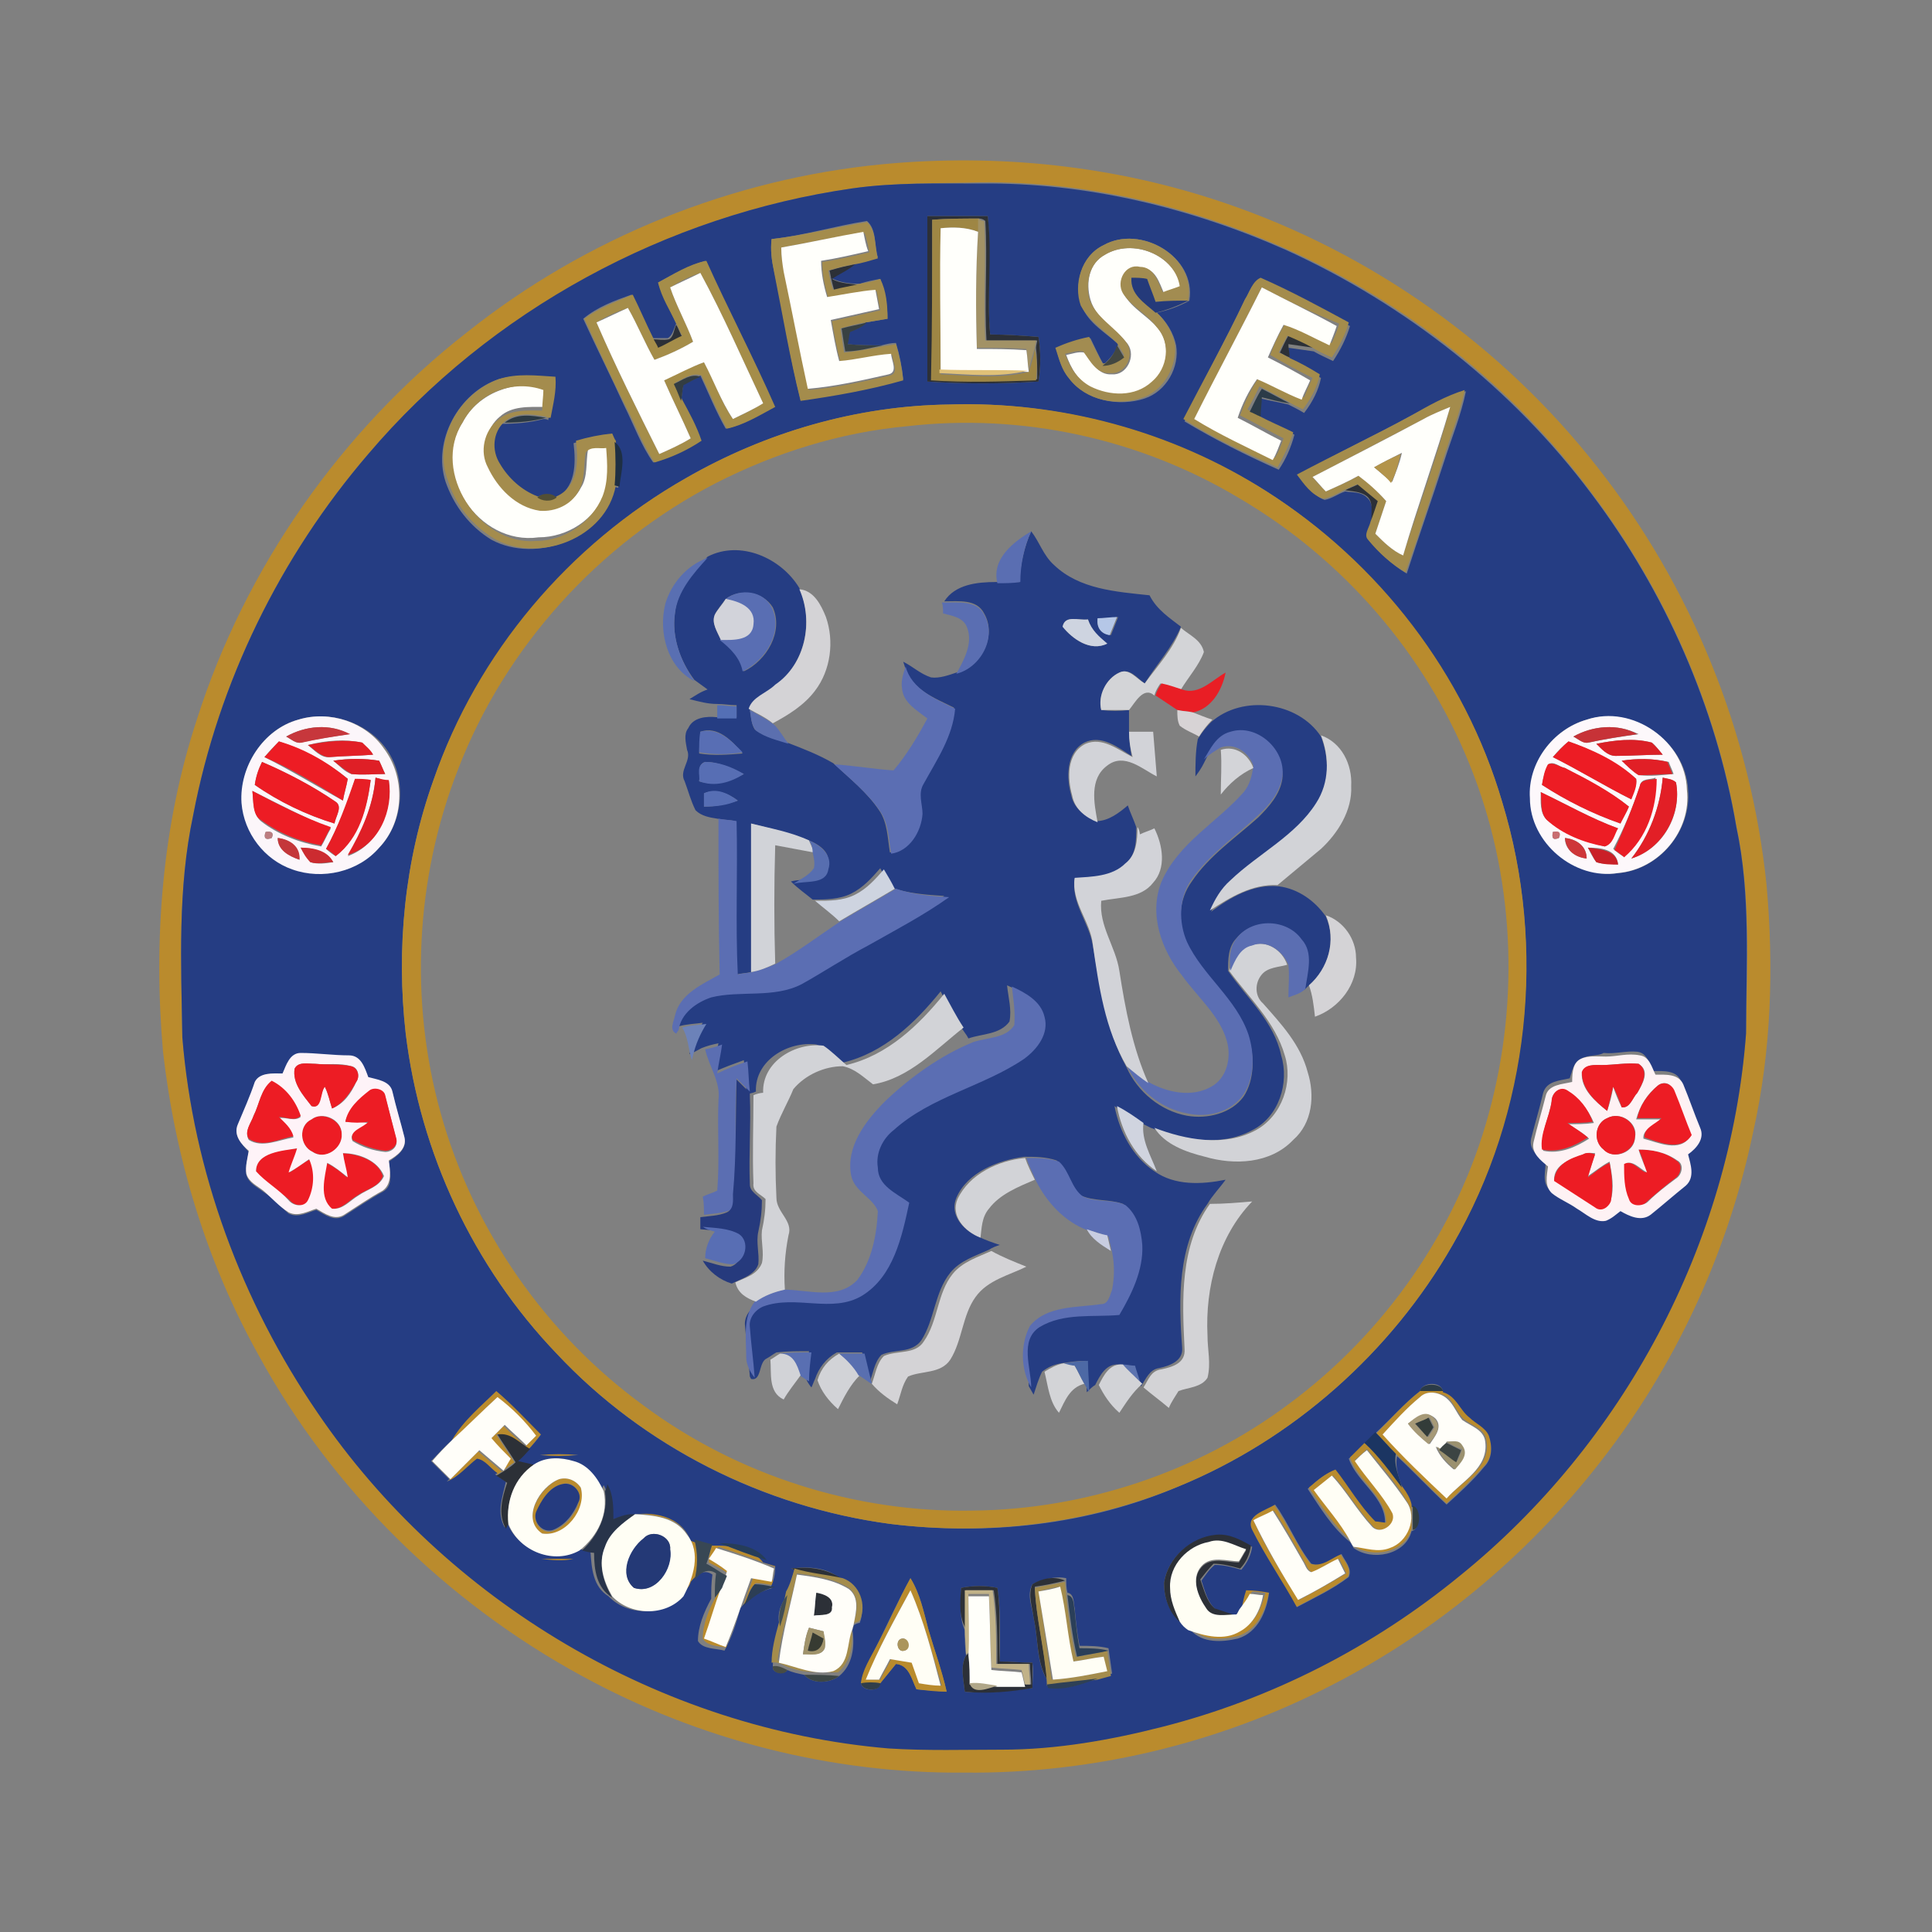 <?xml version="1.0" encoding="utf-8"?>
<!-- Generator: Adobe Illustrator 19.1.0, SVG Export Plug-In . SVG Version: 6.00 Build 0)  -->
<svg version="1.1" id="Layer_1" xmlns="http://www.w3.org/2000/svg" xmlns:xlink="http://www.w3.org/1999/xlink" x="0px" y="0px"
	 viewBox="0 0 160 160" style="enable-background:new 0 0 160 160;" xml:space="preserve">
<rect x="0" y="0" width="160" height="160" fill="#808080" stroke="none"/>
<style type="text/css">
	.st0{fill:#BA8B2D;}
	.st1{fill:#253D83;}
	.st2{fill:#2C3037;}
	.st3{fill:#9E8644;}
	.st4{fill:#A29266;}
	.st5{fill:#A48C4C;}
	.st6{fill:#FFFFFB;}
	.st7{fill:#A28C51;}
	.st8{fill:#A58D49;}
	.st9{fill:#FFFFFC;}
	.st10{fill:#243A7A;}
	.st11{fill:#384142;}
	.st12{fill:#424741;}
	.st13{fill:#E0C178;}
	.st14{fill:#A48C4D;}
	.st15{fill:#333D42;}
	.st16{fill:#2C3B48;}
	.st17{fill:#B98B2D;}
	.st18{fill:#2B3944;}
	.st19{fill:#1E2F44;}
	.st20{fill:#B3944A;}
	.st21{fill:#524F35;}
	.st22{fill:#5A6EB2;}
	.st23{fill:#596FB2;}
	.st24{fill:#D4D3D6;}
	.st25{fill:#596EB3;}
	.st26{fill:#D2D3DA;}
	.st27{fill:#CED4E0;}
	.st28{fill:#B5C7E7;}
	.st29{fill:#D3D4D7;}
	.st30{fill:#5B6EB3;}
	.st31{fill:#E91E25;}
	.st32{fill:#546FB5;}
	.st33{fill:#5B6FAF;}
	.st34{fill:#D7D3D5;}
	.st35{fill:#FCF6FA;}
	.st36{fill:#FDF8FB;}
	.st37{fill:#C7373C;}
	.st38{fill:#C73237;}
	.st39{fill:#586EB4;}
	.st40{fill:#D2D3D8;}
	.st41{fill:#D2D3D7;}
	.st42{fill:#ED1C24;}
	.st43{fill:#E21F26;}
	.st44{fill:#DB1F26;}
	.st45{fill:#D3D4D8;}
	.st46{fill:#DF1F26;}
	.st47{fill:#576EB4;}
	.st48{fill:#E11F26;}
	.st49{fill:#EA1D25;}
	.st50{fill:#E71E25;}
	.st51{fill:#566EB4;}
	.st52{fill:#D1D3D8;}
	.st53{fill:#BC7D80;}
	.st54{fill:#C96D70;}
	.st55{fill:#C4373A;}
	.st56{fill:#576EB0;}
	.st57{fill:#CE3639;}
	.st58{fill:#CC2B30;}
	.st59{fill:#CA2027;}
	.st60{fill:#5B6EB2;}
	.st61{fill:#6C82B9;}
	.st62{fill:#FEF3F8;}
	.st63{fill:#FEF2F4;}
	.st64{fill:#263A7D;}
	.st65{fill:#D0D4DF;}
	.st66{fill:#D3D3D6;}
	.st67{fill:#C8CDE1;}
	.st68{fill:#596FB0;}
	.st69{fill:#4D69A5;}
	.st70{fill:#5C73AF;}
	.st71{fill:#2B3B47;}
	.st72{fill:#FFFEF9;}
	.st73{fill:#A69977;}
	.st74{fill:#333C39;}
	.st75{fill:#1B3562;}
	.st76{fill:#9B916F;}
	.st77{fill:#3C4443;}
	.st78{fill:#FFFEF5;}
	.st79{fill:#FFFEF6;}
	.st80{fill:#253B7F;}
	.st81{fill:#28344A;}
	.st82{fill:#303D43;}
	.st83{fill:#FFFEF8;}
	.st84{fill:#FFFEF4;}
	.st85{fill:#243976;}
	.st86{fill:#384754;}
	.st87{fill:#263D59;}
	.st88{fill:#2C3E55;}
	.st89{fill:#C1B288;}
	.st90{fill:#3F4C54;}
	.st91{fill:#FFFFFA;}
	.st92{fill:#2A3F59;}
	.st93{fill:#A0936B;}
	.st94{fill:#373B32;}
	.st95{fill:#AB955C;}
	.st96{fill:#474C45;}
	.st97{fill:#3C4645;}
	.st98{fill:#2E4056;}
	.st99{fill:#303E4A;}
	.st100{fill:#B0A789;}
</style>
<g>
	<path class="st0" d="M73.1,13.6c9.5-0.9,19.2,0.1,28.3,3.2c12.1,4.1,23,11.8,30.9,21.9c7.8,9.9,12.7,22,14,34.6
		c0.6,6.8,0.4,13.7-1.1,20.4c-2,9.6-6.1,18.7-12,26.5c-6.1,8.1-14,14.8-23,19.4c-9.3,4.8-19.8,7.3-30.3,7.2c-11,0.1-22-2.7-31.7-8
		c-11.2-6.1-20.7-15.4-26.8-26.6c-4.3-7.7-6.9-16.3-7.9-25.1c-0.8-9.2-0.1-18.7,2.8-27.5c4-12.6,12-24,22.4-32.1
		C48.5,19.7,60.6,14.8,73.1,13.6 M70.6,15.6c-15.4,2.2-30,10.2-40.1,22C23.2,46.1,18.1,56.5,16,67.5c-1.3,6-1,12.3-0.9,18.4
		c0.9,11.1,4.9,21.9,11.2,31c10.6,15.6,28.5,26.2,47.3,27.8c3.1,0.2,6.2,0.1,9.4,0.1c4.5,0,9-0.8,13.3-1.9c9-2.3,17.4-6.6,24.6-12.5
		c13.5-10.9,22.4-27.5,23.7-44.9c0.1-5.7,0.4-11.5-0.8-17.1c-1.7-10-5.9-19.5-12-27.6c-6.5-8.8-15.3-15.7-25.3-20.2
		C98.6,17.1,90,15,81.2,15.1C77.7,15.2,74.1,15.1,70.6,15.6 M37.4,119.3c0.9-1.7,2.5-2.9,3.8-4.2c1.3,1.1,2.5,2.4,3.7,3.6
		c-0.4,0.4-0.7,0.9-1.1,1.3c-0.9-0.5-1.6-1.4-2.7-1.2c0.5,0.8,1,1.5,1.5,2.3c-0.5,0.3-0.9,0.7-1.4,1c-0.5-0.4-1-1.1-1.7-1.2
		c-0.9,0.6-1.5,1.6-2.5,1.9l0.2-0.2c0.8-0.8,1.6-1.6,2.4-2.4c0.7,0.6,1.3,1.1,2,1.7c0.2-0.3,0.4-0.7,0.6-1c-0.5-0.6-1-1.1-1.6-1.7
		c0.4-0.4,0.8-0.8,1.1-1.1c0.6,0.6,1.2,1.1,1.8,1.7c0.3-0.3,0.5-0.5,0.8-0.8c-0.9-1.2-2-2.2-3.2-3.2C40,116.8,38.8,118.1,37.4,119.3
		 M117.6,115.2c0.6,0,1.3,0,1.9,0c1.1,0.3,1.3,1.5,2.2,2.1c0.6,0.5,1.3,0.8,1.6,1.5c0.3,0.9,0.3,1.9-0.4,2.6c-1,1.1-2,2.1-3.1,3.1
		c-1.4-1.3-2.7-2.7-4.1-4c-0.6-0.6-1.1-1.2-1.7-1.8C115.2,117.5,116.3,116.2,117.6,115.2 M117.6,115.7c-1.1,0.9-2,2-3,3
		c1.6,1.9,3.5,3.6,5.3,5.3c1.3-1.4,3.6-2.5,3.2-4.7c-0.1-1-1.2-1.2-1.9-1.8c-0.5-0.5-0.8-1.3-1.3-1.8
		C119.2,115.3,118.2,115.1,117.6,115.7 M44.7,120.5c1-0.1,2.1-0.1,3.2,0C46.8,120.6,45.8,120.6,44.7,120.5 M46.3,122.5
		c0.7-0.2,1.4,0.1,1.8,0.7c0.6,1.9-1.2,4.1-3.2,3.8C43.1,125.9,44.7,123.2,46.3,122.5 M46.6,122.9c-1.1,0.2-1.8,1.4-2.2,2.4
		c-0.3,0.8,0.5,1.8,1.4,1.5c1-0.4,1.8-1.3,2.1-2.3C48.3,123.6,47.4,122.6,46.6,122.9 M103.7,126.7c-0.6-1.2,1.1-1.6,1.8-2.1
		c1.1,1.6,1.9,3.4,3,4.9c0.9,0.3,1.7-0.5,2.5-0.8c0.3,0.6,1,1.2,0.6,1.9c-1.3,1-2.8,1.7-4.3,2.5
		C106.2,130.9,104.8,128.9,103.7,126.7 M103.8,125.9c1,2.3,2.4,4.5,3.8,6.6c1.3-0.7,2.6-1.4,3.9-2.2c-0.2-0.4-0.4-0.8-0.6-1.2
		c-0.7,0.4-1.4,0.8-2.2,1.1c-0.4-0.1-0.5-0.6-0.7-0.9c-0.8-1.4-1.6-2.9-2.5-4.2C104.9,125.4,104.4,125.7,103.8,125.9 M52.3,125.3
		c1.9-0.4,4.4,0.1,5.2,2.1c0.4,1.1,0.3,2.4,0,3.5c-0.1,0.5-0.6,0.8-0.9,1.2c0.8-1.6,1.4-3.6,0.3-5.1c-0.9-1.4-2.7-1.5-4.3-1.7
		L52.3,125.3 M59,127.8c0.1,0,0.4,0,0.6,0c1.3,0.5,2.6,1,3.9,1.4c0.3,0.1,0.7,0.2,1,0.3c0,0.6-0.1,1.3-0.4,1.8
		c-0.5-0.1-1-0.2-1.5-0.2c-0.6,0.5-0.7,1.2-0.9,1.9c-0.4,1.2-0.8,2.4-1.3,3.5c-0.7-0.2-1.8-0.1-2.2-0.8c0-1.2,0.5-2.4,1.1-3.5
		c0.2-0.3,0.4-0.6,0.6-0.8c-0.5,1.4-1,2.8-1.4,4.2c0.6,0.2,1.2,0.5,1.8,0.7c0.8-1.9,1.4-3.8,2.1-5.7c0.6,0.1,1.1,0.2,1.7,0.3
		c0.1-0.4,0.1-0.8,0.2-1.1c-1.6-0.6-3.2-1.2-4.8-1.7c-0.1,0.2-0.4,0.6-0.5,0.9c0.5,0.3,1,0.7,1.5,1c0,0.1-0.1,0.3-0.1,0.4
		c-0.5-0.4-1.1-0.7-1.7-1C58.7,128.9,58.8,128.4,59,127.8 M44.8,129.1c0.9-0.1,1.8-0.1,2.7,0C46.6,129.4,45.6,129.2,44.8,129.1
		 M103.2,131.5c0.6,0.1,1.2,0.1,1.9,0.2c-0.2,1.6-1,3.3-2.6,3.8c-1.3,0.3-2.9,0.4-3.9-0.7c1.4,0.5,3,0.9,4.3,0.1
		c1.1-0.6,1.6-1.8,1.9-3c-0.4,0-0.7-0.1-1.1-0.1c-0.3,0.4-0.5,0.8-0.8,1.2C102.9,132.6,103.1,132.1,103.2,131.5L103.2,131.5z"/>
	<path class="st1" d="M70.6,15.6c3.5-0.5,7.1-0.4,10.6-0.4c8.7-0.1,17.4,2,25.3,5.5c9.9,4.5,18.8,11.5,25.3,20.2
		c6.1,8.1,10.3,17.6,12,27.6c1.2,5.6,0.8,11.4,0.8,17.1c-1.3,17.4-10.2,34-23.7,44.9c-7.2,5.9-15.6,10.2-24.6,12.5
		c-4.3,1.1-8.8,1.9-13.3,1.9c-3.1,0-6.2,0.1-9.4-0.1c-18.9-1.6-36.7-12.2-47.3-27.8C20,107.8,16,97,15.1,85.9
		c-0.1-6.1-0.4-12.3,0.9-18.4c2.1-11,7.2-21.4,14.5-29.9C40.6,25.7,55.2,17.8,70.6,15.6 M76.8,17.9c0,4.6,0,9.1,0,13.7
		c3.1,0.2,6.1,0.2,9.2,0c0.2-1.2,0.2-2.5,0-3.7c-1.3-0.1-2.7-0.2-4-0.2c-0.3-3.3,0.1-6.5-0.2-9.8C80.2,17.9,78.5,17.9,76.8,17.9
		 M63.9,19.8c-0.1,0.9,0,1.8,0.2,2.6c0.8,3.6,1.3,7.2,2.2,10.7c2.9-0.4,5.7-0.9,8.5-1.7c-0.1-1-0.3-2-0.6-3c-0.4,0-0.8,0.1-1.2,0.2
		c-1,0-1.9,0-2.9-0.1c0.1-0.3,0.1-0.7,0.2-1c0.5-0.2,1.1-0.4,1.4-0.8c0.6-0.1,1.2-0.2,1.8-0.3c0-1.1-0.2-2.2-0.6-3.3
		c-0.6,0.1-1.1,0.2-1.7,0.4c-0.8,0-1.7-0.1-2.4-0.5c0.6-0.4,1.3-0.7,1.9-1.2c0.7-0.1,1.4-0.3,2-0.5c-0.3-1-0.1-2.3-0.9-3
		C69.2,18.7,66.6,19.5,63.9,19.8 M91.4,20.3c-1.9,0.9-2.5,3.3-1.8,5.1c0.6,1.4,1.9,2.1,3,3.1c-0.2,0.7-0.7,1.2-1.2,1.7
		c-0.4-0.7-0.7-1.4-1.1-2.2c-1,0.1-1.9,0.4-2.8,0.9c0.2,0.9,0.5,1.8,1.1,2.5c1.4,1.8,4.1,2.3,6.2,1.6c1.8-0.6,2.9-2.6,2.6-4.4
		c-0.2-1-0.8-2-1.6-2.7c0.9-0.2,1.8-0.5,2.7-1C99.1,21.2,94.4,18.6,91.4,20.3 M54.5,23.4c0.4,1.2,1,2.3,1.5,3.4
		c-0.2,0.4-0.3,1-0.7,1.2c-0.4,0-0.8,0-1.3,0c-0.6-1.2-1.1-2.4-1.7-3.6c-1.4,0.5-2.8,1-4,2c1.1,2.4,2.3,4.8,3.4,7.2
		c0.8,1.6,1.4,3.3,2.4,4.7c1.4-0.4,2.7-1.1,3.9-1.8c-0.4-1.2-1-2.3-1.6-3.4c0.1-0.4,0.1-0.9,0.2-1.3c0.5-0.2,1-0.4,1.4-0.7
		c0.7,1.5,1.3,3,2.1,4.4c1.4-0.3,2.7-1.1,4-1.8c-1.7-4.1-3.8-8-5.7-12.1C57,22,55.8,22.7,54.5,23.4 M103.1,24.8
		c-1.6,3.4-3.5,6.7-5,10.1c2.5,1.5,5.1,2.8,7.8,4c0.6-0.9,1-1.8,1.3-2.9c-0.9-0.5-1.9-1-2.9-1.4c0-0.5,0.1-1.1,0.1-1.6
		c0.8,0.2,1.5,0.3,2.3,0.5c0.4,0.2,0.8,0.4,1.3,0.7c0.7-0.9,1.2-1.9,1.4-2.9c-0.9-0.5-1.7-0.9-2.6-1.4c0-0.4-0.1-0.7-0.1-1.1
		c0.7,0.1,1.4,0.2,2.1,0.3c0.5,0.3,1,0.5,1.6,0.8c0.6-0.9,1.1-1.9,1.4-2.9c-2.4-1.2-4.8-2.5-7.3-3.7
		C103.7,23.2,103.5,24.2,103.1,24.8 M41.3,31.4c-3.3,1.1-5.5,5.1-4.4,8.5c0.7,2,2,3.7,3.8,4.8c3.7,2,9.3-0.1,10.1-4.4l0.4,0.1
		c0.1-1.2,0.7-2.9-0.4-3.7c-0.1-0.2-0.2-0.5-0.3-0.6c-1,0.1-2,0.3-3,0.6c0.2,1.7,0.2,3.8-1.6,4.6c-0.4-0.4-1.2-0.4-1.6,0
		c-1.3-0.5-2.4-1.4-3.1-2.7c-0.7-1.1-0.6-2.7,0.4-3.5c1.1,0,2.3-0.1,3.4-0.4c0.1,0,0.3,0,0.4,0.1c0.2-1.1,0.4-2.3,0.4-3.4
		C44.4,31.1,42.8,31,41.3,31.4 M116.9,34.4c-3.1,1.7-6.4,3.2-9.4,5c0.7,0.7,1.3,1.7,2.2,2c0.6-0.1,1.1-0.5,1.7-0.7
		c0.6,0.1,1.3,0,1.8,0.5c0.6,0.5,0.4,1.4,0.4,2.1c-0.1,0.5-0.6,1-0.2,1.5c0.9,1,1.9,2,3.1,2.7c1-3.1,2.1-6.2,3.1-9.3
		c0.6-1.9,1.4-3.8,1.8-5.8C119.8,32.8,118.4,33.6,116.9,34.4 M78.6,33.5c-7.6,0.1-15.2,2.3-21.8,6.1c-9.6,5.5-17.2,14.5-20.9,25
		c-2.4,6.7-3.1,13.9-2.3,21c1.2,9.9,5.6,19.3,12.5,26.5c7.2,7.7,17.1,12.7,27.6,14.1c8.1,1,16.4,0.1,23.9-3.1
		c9.5-3.9,17.6-11.1,22.7-20c6.3-11,7.8-24.6,4.1-36.7c-3.1-10.5-10.3-19.8-19.5-25.7C97.1,35.8,87.8,33.2,78.6,33.5 M24.7,59.6
		c-2.9,0.8-4.9,3.9-4.6,6.8c0.2,2.4,1.9,4.6,4.2,5.5c2.4,1,5.4,0.2,7.2-1.8c2-2.2,2.2-5.8,0.4-8.2C30.3,59.8,27.3,58.8,24.7,59.6
		 M131.4,59.6c-2.8,0.8-4.9,3.6-4.6,6.5c0,3.7,3.7,6.7,7.3,6.2c3.3-0.3,6-3.5,5.7-6.9C139.6,61.4,135.2,58.4,131.4,59.6 M23.4,88.9
		c-0.8,0-1.9-0.1-2.3,0.8c-0.4,1.2-0.9,2.4-1.4,3.5c-0.4,0.9,0.4,1.6,0.9,2.2c-0.1,0.6-0.3,1.2-0.2,1.9c0.2,0.7,0.9,1,1.4,1.4
		c0.8,0.5,1.4,1.2,2.1,1.8c0.8,0.4,1.6-0.1,2.3-0.3c0.7,0.4,1.5,1,2.3,0.5c1.1-0.7,2.1-1.4,3.2-2c0.9-0.5,0.6-1.6,0.5-2.5
		c0.6-0.4,1.5-1,1.3-1.9c-0.3-1.3-0.7-2.5-1-3.8c-0.2-0.9-1.3-1-2-1.2c-0.3-0.8-0.6-1.8-1.6-1.8c-1.4,0-2.7-0.2-4-0.2
		C24.1,87.3,23.8,88.3,23.4,88.9 M130.9,87.7c-0.6,0.3-0.7,1-0.9,1.6c-0.8,0.2-1.9,0.2-2.2,1.2c-0.3,1.3-0.7,2.6-1,3.8
		c-0.2,0.9,0.6,1.5,1.2,2c0,0.7-0.3,1.6,0.3,2.2c0.6,0.5,1.4,0.8,2.1,1.3c0.7,0.5,1.4,1.2,2.4,1c0.5-0.2,0.8-0.5,1.2-0.8
		c0.7,0.5,1.7,0.9,2.5,0.3c0.9-0.8,1.9-1.6,2.9-2.4c0.8-0.6,0.4-1.7,0.2-2.6c0.7-0.5,1.4-1.3,1-2.2c-0.5-1.2-0.9-2.4-1.4-3.6
		c-0.4-0.9-1.5-0.8-2.3-0.8c-0.3-0.6-0.5-1.5-1.3-1.6c-0.9-0.1-1.8,0.2-2.8,0.1C132.3,87.5,131.6,87.3,130.9,87.7 M117.6,115.2
		c-1.3,1-2.4,2.3-3.7,3.5c-0.3,0.3-0.6,0.6-0.9,0.9c-0.4,0.4-0.8,0.8-1.3,1.2c0.7,2,3.1,3.2,3,5.4c-0.2,0-0.7-0.1-0.9-0.1
		c-1.3-1.3-2.2-2.9-3.3-4.3c-0.9,0.3-1.5,0.9-2.2,1.5c1,1.5,2,3.2,3.5,4.4c0.1,0.1,0.2,0.3,0.3,0.5c1.5,1.1,4.3,0.6,4.8-1.4
		c0.7-0.1,0.8-1.9,0-2c-0.1-0.5-0.4-1-0.7-1.4c-0.3-0.9-0.7-1.8-0.5-2.8c1.4,1.3,2.7,2.7,4.1,4c1.1-1,2.2-2,3.1-3.1
		c0.7-0.7,0.7-1.7,0.4-2.6c-0.3-0.7-1.1-1-1.6-1.5c-0.8-0.6-1.1-1.8-2.2-2.1C119.5,114.4,117.8,114.4,117.6,115.2 M37.4,119.3
		c-0.6,0.5-1.1,1.1-1.7,1.7c0.5,0.5,1,1,1.5,1.5l-0.2,0.2c1-0.4,1.7-1.3,2.5-1.9c0.7,0.1,1.1,0.8,1.7,1.2l-0.2,0.1
		c0.3,0.2,0.6,0.4,0.9,0.6c-0.3,1.3-0.8,2.6-0.1,3.8l0.2-0.4c0.9,2.3,3.8,3.4,5.9,2.2c0.2,0,0.7,0.1,1,0.2c0.1,1.4,0.2,2.9,1.5,3.7
		c1.5,1.6,4.5,1.7,5.9,0c0.3-0.4,0.8-0.7,0.9-1.2c0.5-0.6,1.1-1.1,1.8-0.6c-0.1,0.7-0.1,1.3-0.1,2c-0.6,1.1-1.1,2.3-1.1,3.5
		c0.4,0.7,1.5,0.6,2.2,0.8c0.6-1.1,1-2.3,1.3-3.5c0.7-0.9,1.6-1.4,2.7-1.7l-0.2,0c0.3-0.6,0.4-1.2,0.4-1.8c-0.3-0.1-0.7-0.2-1-0.3
		c-0.9-1.2-2.5-1.4-3.9-1.4c-0.1,0-0.4,0-0.6,0c-0.5-0.1-1-0.2-1.5-0.4c-0.8-2.1-3.2-2.5-5.2-2.1c-0.5,0-1,0.3-1.5,0.4
		c0-1,0-2-0.5-2.9c-0.1,0.1-0.2,0.5-0.2,0.6c-0.5-1.1-1.3-2.2-2.5-2.5c-1.1-0.2-2.4-0.3-3.3,0.3c-0.4-0.1-0.9-0.2-1.3-0.3
		c0.3-0.3,0.6-0.7,1-1c0.4-0.4,0.8-0.9,1.1-1.3c-1.2-1.2-2.4-2.5-3.7-3.6C39.9,116.4,38.4,117.6,37.4,119.3 M44.7,120.5
		c1,0.1,2.1,0.1,3.2,0C46.8,120.4,45.8,120.4,44.7,120.5 M103.7,126.7c1.1,2.2,2.5,4.2,3.7,6.4c1.5-0.8,3-1.5,4.3-2.5
		c0.3-0.7-0.3-1.3-0.6-1.9c-0.8,0.3-1.6,1.1-2.5,0.8c-1.2-1.5-1.9-3.4-3-4.9C104.8,125.1,103.1,125.5,103.7,126.7 M96.4,131.1
		c0,1.2,0.4,2.5,1.5,3.2c0.2,0.2,0.5,0.5,0.7,0.7c1,1.1,2.6,1,3.9,0.7c1.7-0.5,2.4-2.3,2.6-3.8c-0.6-0.1-1.2-0.2-1.9-0.2
		c-0.2,0.6-0.3,1.1-0.4,1.7c-0.1,0.1-0.2,0.4-0.3,0.5c-0.6-0.2-1.2-0.3-1.8-0.6c-0.7-0.6-0.9-1.5-1.2-2.4c0.3-0.4,0.6-0.9,1.1-1.3
		c0.8,0,1.5,0.2,2.2,0.4c0.5-0.6,0.8-1.2,0.9-1.9c-0.9-0.4-1.9-0.9-2.9-0.9C98.6,127.3,96.7,129,96.4,131.1 M44.8,129.1
		c0.9,0.1,1.8,0.2,2.7,0C46.6,129.1,45.6,129.1,44.8,129.1 M65.5,129.9l0.3,0.1c-0.2,0.7-0.4,1.4-0.6,2.1c-0.6,0.8-0.9,1.7-0.6,2.6
		c-0.3,1.1-0.6,2.2-0.6,3.3c-0.1,0.6,1,0.7,1.2,0.3c0.4,0.2,0.9,0.3,1.4,0.4c0.7,0.8,2.1,0.7,2.9,0.1c1.1-0.9,1.3-2.4,1.1-3.8
		c0-0.1,0.1-0.3,0.1-0.4c0.1-0.1,0.4-0.2,0.5-0.2c0.5-1.3,0-3-1.4-3.5C68.6,129.8,67,129.7,65.5,129.9 M75.4,130.7
		c-1,1.8-1.9,3.8-2.8,5.6c-0.5,1-1.1,2-1.3,3.1c0.1,0.7,1.6,0.7,1.6,0c0.4-0.5,0.9-1.1,1.3-1.6c1.1,0.1,1.3,1.3,1.7,2.1
		c0.8,0.1,1.6,0.1,2.5,0.2c-0.4-1.7-1-3.4-1.5-5.1C76.5,133.5,76.2,132,75.4,130.7 M85.5,131.2c-0.5,0.9,0,1.9,0.1,2.8
		c0.4,1.7,0.2,3.6,1.1,5.1l0,0.3l0.2,0.3c1.4,0.3,2.8-0.3,4.1-0.8c0.4-0.1,0.7-0.2,1.1-0.3c-0.1-0.7-0.2-1.4-0.3-2.1
		c-0.8-0.2-1.6-0.2-2.4-0.2c-0.2-1-0.3-2-0.4-3.1c-0.1-0.4,0-1.2-0.6-1.3c-0.1-0.4-0.1-0.8-0.1-1.2
		C87.4,130.5,86.3,130.8,85.5,131.2 M79.6,131.5c0,1.2-0.2,2.4,0.3,3.5c0,0.7,0,1.4,0.1,2.1c-0.5,0.9-0.2,2-0.1,3
		c1.9,0.2,3.7-0.1,5.6-0.3c0-0.7,0.1-1.4,0-2.1c-0.9,0-1.8-0.1-2.7-0.1c0-2,0.1-4.1-0.2-6.1C81.6,131.3,80.6,131.3,79.6,131.5
		 M85.4,44c0.7,0.9,1,2,1.9,2.8c2.1,2,5.1,2.2,7.9,2.5c0.6,1.2,1.7,1.9,2.6,2.6c-0.7,1.7-2,3.1-3,4.7c-0.6-0.4-1.2-1.3-2.1-0.9
		c-1.1,0.5-1.8,1.9-1.5,3.1c0.8,0.1,1.5,0.1,2.3,0c0,0.6,0,1.1,0,1.7c0,0.7,0.1,1.4,0.2,2.1c-1.1-0.7-2.5-1.8-3.9-1.1
		c-1.5,0.8-1.5,2.9-1.1,4.3c0.2,1.1,1.1,1.8,2.1,2.2c1,0,1.9-0.7,2.6-1.3c0.2,0.6,0.5,1.2,0.7,1.8c0,1.1,0,2.3-0.9,3.1
		c-1.1,1.2-2.7,1.1-4.2,1.2c-0.3,2,1.2,3.6,1.5,5.5c0.6,3.4,1.1,7,2.8,10.1c0.9,2,2.8,3.6,5,4c1.7,0.3,3.7-0.2,4.7-1.6
		c0.9-1.4,0.9-3.3,0.4-4.9c-1-3-3.8-4.9-5.1-7.7c-0.8-1.7-0.7-3.7,0.4-5.2c1.4-2.1,3.6-3.6,5.5-5.3c0.9-0.9,1.8-1.9,2-3.2
		c0.2-2.2-2.1-4.4-4.3-3.7c-1.2,0.3-1.7,1.4-2.2,2.4c-0.2,0.4-0.4,0.7-0.7,1.1c0-1,0-2.1,0.2-3.1c0.3-0.5,0.7-1,1.1-1.4
		c2.6-2.3,7.2-1.7,9.1,1.2c0.7,1.8,0.7,3.9-0.3,5.6c-1.7,2.8-4.8,4.3-7.1,6.4c-0.8,0.7-1.3,1.6-1.7,2.5c1.6-1.2,3.5-2.3,5.6-2.1
		c1.6,0.2,3,1.2,3.9,2.5c0.9,2,0.2,4.4-1.5,5.8l-0.3,0.3c0.2-1.3,0.7-2.9-0.3-4.1c-1.2-1.7-4-1.8-5.3-0.2c-0.7,0.7-0.7,1.8-0.7,2.7
		c1.6,2.3,3.8,4.2,4.4,7c0.7,2.3-0.2,5.1-2.4,6.2c-2.6,1.4-5.7,0.8-8.4-0.2c-0.2-0.1-0.6-0.3-0.8-0.4c-0.7-0.5-1.5-0.9-2.2-1.4
		c0.4,2.1,1.5,4.2,3.3,5.4c1.7,1.2,3.9,1.1,5.9,0.7c-0.5,0.7-1.1,1.3-1.5,2c-2.5,3.4-2.4,7.9-2.1,11.9c0.1,1.1-1,1.5-1.9,1.7
		c-0.8,0.1-1.1,0.9-1.5,1.5l-0.2-0.2l-0.2-0.2c-0.2-0.4-0.3-0.9-0.4-1.3c-0.2,0-0.7-0.1-1-0.1c-1.1-0.1-1.6,0.9-2,1.7
		c-0.2,0.1-0.5,0.4-0.7,0.6c0-0.9-0.1-1.7-0.1-2.6c-0.7,0-1.3,0.1-2,0.2c-0.6,0.1-1.1,0.3-1.6,0.7c-0.3,0.6-0.5,1.3-0.7,1.9
		c-0.1-0.2-0.3-0.5-0.4-0.7c0-1.6-1-3.9,0.7-5c2-1.3,4.4-0.8,6.6-1c1.1-1.8,2-3.7,1.9-5.8c-0.1-1.2-0.4-2.5-1.4-3.3
		c-1.1-0.4-2.4-0.2-3.5-0.7c-1-0.7-1.1-2.1-2-2.9c-0.9-0.3-1.8-0.3-2.7-0.3c-2.2,0.3-4.7,1.3-5.6,3.4c-0.6,1.4,0.6,2.7,1.8,3.2
		c0.6,0.3,1.2,0.5,1.8,0.7c-0.3,0.1-0.6,0.2-0.9,0.4c-1.1,0.5-2.4,0.9-3.2,1.9c-1.3,1.6-1.3,3.9-2.4,5.6c-0.8,1.1-2.2,0.7-3.3,1.2
		c-0.6,0.6-0.7,1.6-1,2.3c-0.2-0.8-0.4-1.7-0.6-2.5c-0.7,0-1.4,0-2.1,0c-0.9,0.5-1.5,1.3-1.8,2.2c-0.1,0.2-0.2,0.5-0.3,0.7
		c-0.1-0.1-0.3-0.4-0.4-0.6c0-0.8,0.1-1.6,0.2-2.4c-0.9,0-1.8,0-2.7,0.1c-0.2,0.1-0.6,0.4-0.8,0.5c-0.7,0.3-0.4,1.9-1.3,1.7
		l-0.1-0.2c-0.1-1.4-0.3-2.8-0.4-4.2c-0.1-0.7,0.4-1.5,1.1-1.7c2.6-1,5.7,0.6,8.2-0.9c2.7-1.6,3.3-4.9,3.9-7.7
		c-1-0.7-2.6-1.4-2.6-2.9c-0.2-1.2,0.4-2.3,1.3-3.1c3.1-2.8,7.4-3.6,10.8-5.9c1.1-0.7,2.1-2.1,1.7-3.5c-0.3-1.4-1.6-2-2.7-2.5
		c0.1,1,0.4,2,0.2,3c-0.8,1.1-2.3,1-3.4,1.4c-0.2-0.4-0.5-0.7-0.7-1.1c-0.6-0.9-1.1-1.8-1.6-2.8c-2.1,2.6-4.7,5.1-8.1,5.9
		c-0.7-0.5-1.3-1.2-2.2-1.5c-2.3-0.3-5.1,1.3-5,3.9c-0.2,0.1-0.6,0.2-0.8,0.2l0-0.3c0-0.8-0.1-1.7-0.2-2.5c-0.8,0.3-1.7,0.6-2.5,1
		c0.1-0.8,0.2-1.6,0.4-2.4c-0.5,0.1-0.9,0.2-1.4,0.4c-0.2,0.1-0.7,0.4-1,0.5c0.2-0.9,0.6-1.8,1.1-2.6c-0.7,0.1-1.3,0.1-2,0.3
		l-0.4,0.2c0.2-1.4,1.5-2.3,2.7-2.7c2.5-0.6,5.2,0.1,7.5-1.1c1.9-1,3.7-2.2,5.5-3.2c2.2-1.3,4.6-2.5,6.7-4c-1.5-0.1-3-0.2-4.4-0.7
		c-0.3-0.5-0.6-1-0.9-1.6c-0.7,0.8-1.4,1.6-2.4,2.1c-1,0.5-2.2,0.5-3.2,0.5c-0.6-0.5-1.2-0.9-1.8-1.5c1-0.3,2.7,0.1,2.9-1.2
		C69,70.8,68,70,67,69.6c-1.6-0.6-3.2-1-4.8-1.4c0,4.1,0,8.2,0,12.3c-0.4,0.1-0.8,0.1-1.2,0.2c-0.3-4.2,0-8.5-0.1-12.7
		c-0.5-0.1-1-0.1-1.5-0.2c-0.6-0.1-1.3-0.2-1.8-0.7c-0.4-0.8-0.6-1.6-0.9-2.4c-0.5-0.9,0.6-1.7,0.2-2.6c-0.1-0.6-0.3-1.3,0.1-1.8
		c0.4-0.9,1.5-1,2.4-0.9c0.5,0,1.1,0,1.6,0c0-0.2,0-0.7,0-1c-0.5,0-1.1-0.1-1.6-0.1c-0.8,0-1.5-0.2-2.3-0.4c0.5-0.3,0.9-0.6,1.5-0.8
		c-0.4-0.3-0.7-0.5-1.1-0.8c-1.2-1.6-1.9-3.6-1.6-5.6c0.2-1.9,1.5-3.3,2.7-4.6c2.7-1.4,6.1,0.1,7.6,2.6c1.2,2.7,0.5,6.2-1.9,8
		c-0.7,0.7-1.9,1-2.2,2c0.1,0.6,0.1,1.2,0.4,1.7c0.8,0.6,1.8,0.8,2.7,1.1c1.3,0.5,2.6,1,3.8,1.7c1.3,1.2,2.8,2.4,3.8,3.9
		c0.7,1,0.7,2.3,0.9,3.5c1.6-0.3,2.5-1.8,2.6-3.3c0-0.8-0.5-1.8,0.1-2.5c1.1-2,2.3-3.9,2.6-6.2c-1.6-0.8-3.6-1.5-4.1-3.5l-0.1-0.3
		c0.8,0.4,1.4,1,2.3,1.3c0.7,0.1,1.5-0.2,2.1-0.4c2-0.5,3.4-3,2.3-4.9c-0.6-1.2-2.1-1-3.3-1c0.9-1.4,2.7-1.6,4.3-1.6
		c0.6,0,1.3,0,1.9,0C84.5,46.8,84.8,45.3,85.4,44 M60.1,49.6c-0.3,0.4-0.7,0.9-0.9,1.3c-0.3,0.7,0.2,1.4,0.5,2.1
		c0.9,0.7,1.7,1.5,1.9,2.6c1.9-0.9,3.3-3.3,2.4-5.3C63.2,49,61.3,48.7,60.1,49.6 M88,51.9c0.8,1,2.3,2.1,3.7,1.4
		c-0.7-0.5-1.3-1.1-1.6-2C89.3,51.4,88.2,50.9,88,51.9 M90.9,51.2c-0.1,0.8,0.3,1.3,1.1,1.4c0.2-0.5,0.4-1,0.6-1.5
		C92,51.2,91.4,51.2,90.9,51.2 M58,60.6c0,0.6-0.1,1.2-0.1,1.8c1.2,0.2,2.4,0.1,3.6,0C60.6,61.3,59.4,60.1,58,60.6 M58.4,63.1
		c-0.7,0.2-0.4,1.1-0.5,1.6c1.2,0.4,2.6,0,3.7-0.6C60.5,63.6,59.5,63.1,58.4,63.1 M58.3,65.7c0,0.3,0,0.8,0,1.1c1,0,1.9-0.2,2.8-0.5
		C60.3,65.7,59.3,65.3,58.3,65.7L58.3,65.7z"/>
	<path class="st2" d="M76.8,17.9c1.7,0,3.3,0,5,0c0.4,3.3-0.1,6.5,0.2,9.8c1.3,0,2.7,0.1,4,0.2c0.2,1.2,0.2,2.5,0,3.7
		c-3.1,0.2-6.1,0.2-9.2,0C76.8,27.1,76.8,22.5,76.8,17.9 M77.2,18.2c0,4.4,0,8.8,0,13.2c2.9,0.2,5.8,0.1,8.7,0c0-0.9,0-1.8-0.1-2.6
		c0-0.2,0.1-0.5,0.1-0.6c-1.4,0-2.8,0-4.2,0c-0.2-3.3,0.1-6.6-0.1-9.9c-0.1-0.1-0.3-0.2-0.5-0.2C79.7,18.1,78.4,18.1,77.2,18.2
		 M68.7,22.4c0.7-0.2,1.4-0.4,2.1-0.5c-0.6,0.5-1.3,0.8-1.9,1.2c0.7,0.4,1.6,0.4,2.4,0.5c-0.7,0.2-1.5,0.3-2.2,0.5
		C68.9,23.4,68.8,22.9,68.7,22.4 M56,26.9c0.2,0.3,0.3,0.7,0.5,1c-0.7,0.4-1.3,0.7-2,1c-0.1-0.3-0.3-0.5-0.4-0.8
		c0.4,0,0.8,0.1,1.3,0C55.8,27.9,55.8,27.3,56,26.9 M106.7,27.8c0.7,0.3,1.4,0.6,2.1,1c-0.7-0.1-1.4-0.2-2.1-0.3
		c0,0.4,0.1,0.7,0.1,1.1c-0.3-0.1-0.6-0.3-0.8-0.4C106.2,28.8,106.4,28.3,106.7,27.8 M111.4,40.6c0.4-0.2,0.7-0.3,1.1-0.5
		c0.6,0.5,1.1,0.9,1.7,1.4c-0.2,0.6-0.4,1.1-0.6,1.7c-0.1-0.7,0.2-1.6-0.4-2.1C112.7,40.7,112,40.7,111.4,40.6 M41.2,118.8
		c1.1-0.2,1.8,0.7,2.7,1.2c-0.3,0.3-0.6,0.7-1,1c0.4,0.1,0.9,0.2,1.3,0.3c-1.6,1.1-2.3,3-2.1,4.9l-0.2,0.4c-0.7-1.2-0.3-2.6,0.1-3.8
		c-0.3-0.2-0.6-0.4-0.9-0.6l0.2-0.1c0.5-0.3,1-0.6,1.4-1C42.2,120.3,41.7,119.6,41.2,118.8 M96.4,131.1c0.3-2.1,2.2-3.8,4.3-4
		c1.1-0.1,2,0.4,2.9,0.9c-0.1,0.7-0.4,1.4-0.9,1.9c-0.7-0.2-1.5-0.4-2.2-0.4c-0.4,0.4-0.7,0.8-1.1,1.3c0.3,0.8,0.5,1.8,1.2,2.4
		c0.6,0.2,1.2,0.4,1.8,0.6c-0.8,0-1.9,0.3-2.5-0.5c-0.7-1-1.3-2.5-0.4-3.5c0.8-0.9,2.1-0.4,3.1-0.4c0.2-0.3,0.4-0.7,0.6-1
		c-1-0.3-2.1-1-3.1-0.6c-1.7,0.4-3.3,2-3.1,3.8c0,1,0.4,1.9,0.8,2.8C96.8,133.6,96.4,132.3,96.4,131.1 M65.5,129.9
		c1.5-0.2,3,0,4.3,0.9c-1.3-0.3-2.7-0.5-4-0.8L65.5,129.9 M85.5,131.2c0.8-0.5,1.8-0.7,2.7-0.3c-0.8,0.2-1.7,0.4-2.5,0.5
		c0.1,2.6,0.8,5.1,1,7.7c-0.9-1.6-0.7-3.4-1.1-5.1C85.5,133.1,85.1,132.1,85.5,131.2 M79.6,131.5c1-0.2,2-0.2,3,0
		c0.3,2,0.1,4.1,0.2,6.1c0.9,0,1.8,0.1,2.7,0.1c0,0.7,0,1.4,0,2.1c-1.8,0.3-3.7,0.5-5.6,0.3c-0.1-1-0.4-2.1,0.1-3l0.3-0.2
		c0,0.8,0,1.6,0.1,2.4c0.2,1,1.6,0.4,2.3,0.2c0.8,0,1.5-0.1,2.3,0l0.4,0c0-0.6-0.1-1.1-0.1-1.7c-0.9,0-1.8,0-2.7,0
		c0-2,0-4.1-0.3-6.1c-0.8,0-1.5,0-2.3,0c0,1.1,0,2.2,0,3.2C79.4,133.9,79.5,132.7,79.6,131.5 M67.6,131.9c0.6,0,1.5,0.4,1.3,1.2
		c0.1,0.8-1,0.6-1.5,0.7C67.5,133.2,67.5,132.6,67.6,131.9L67.6,131.9z"/>
	<path class="st3" d="M77.2,18.2c1.3-0.1,2.6-0.1,3.9-0.1c0,0.4,0,0.7-0.1,1.1c-1-0.4-2.1-0.4-3.1-0.3c0,3.9,0,7.9,0,11.8l0,0.3
		c2.4,0.1,4.9,0.4,7.3-0.2c0.2-0.6,0.4-1.3,0.5-1.9c0.2,0.9,0.2,1.7,0.1,2.6c-2.9,0.1-5.8,0.2-8.7,0C77.2,27,77.2,22.6,77.2,18.2
		L77.2,18.2z"/>
	<path class="st4" d="M81,18.1c0.1,0.1,0.3,0.2,0.5,0.2c0.2,3.3-0.1,6.6,0.1,9.9c1.4,0,2.8,0,4.2,0c0,0.1-0.1,0.5-0.1,0.6
		c-0.2,0.7-0.4,1.3-0.5,1.9c-0.1-0.6-0.1-1.2-0.2-1.8c-1.4-0.1-2.7-0.1-4.1-0.1c-0.1-3.2-0.1-6.5,0.1-9.7C81,18.8,81,18.4,81,18.1
		L81,18.1z"/>
	<path class="st5" d="M63.9,19.8c2.7-0.3,5.3-1,7.9-1.4c0.8,0.7,0.6,2,0.9,3c-0.7,0.2-1.3,0.4-2,0.5c-0.7,0.1-1.4,0.3-2.1,0.5
		c0.1,0.5,0.2,1.1,0.4,1.6c0.7-0.2,1.5-0.3,2.2-0.5c0.6-0.1,1.1-0.2,1.7-0.4c0.5,1,0.6,2.1,0.6,3.3c-0.6,0.1-1.2,0.2-1.8,0.3
		c-0.7,0.1-1.4,0.3-2.1,0.5c0.1,0.7,0.2,1.3,0.3,2c1-0.1,2.1-0.3,3.1-0.5c0.4-0.1,0.8-0.1,1.2-0.2c0.3,1,0.5,2,0.6,3
		c-2.8,0.8-5.7,1.3-8.5,1.7c-0.9-3.6-1.5-7.2-2.2-10.7C63.9,21.5,63.8,20.7,63.9,19.8 M64.7,20.5c0,0.7,0.1,1.4,0.3,2.1
		c0.7,3.2,1.2,6.5,2,9.7c2.3-0.2,4.5-0.7,6.7-1.2c0.8-0.2,0.2-1.2,0.2-1.7c-1.4,0.1-2.8,0.5-4.3,0.6c-0.3-1.1-0.5-2.3-0.7-3.4
		c1.3-0.3,2.7-0.6,4-0.9c-0.1-0.5-0.2-1.1-0.3-1.6c-1.4,0.1-2.7,0.4-4,0.6c-0.3-1-0.5-2-0.5-3c1.3-0.2,2.6-0.5,3.9-0.8
		c-0.1-0.5-0.2-1.1-0.4-1.6C69.2,19.6,66.9,20.1,64.7,20.5 M103.1,24.8c0.4-0.6,0.6-1.5,1.3-1.8c2.5,1.1,4.9,2.4,7.3,3.7
		c-0.3,1.1-0.8,2-1.4,2.9c-0.5-0.2-1.1-0.5-1.6-0.8c-0.7-0.4-1.4-0.7-2.1-1c-0.2,0.5-0.5,0.9-0.7,1.4c0.3,0.1,0.6,0.3,0.8,0.4
		c0.9,0.4,1.8,0.9,2.6,1.4c-0.2,1.1-0.8,2.1-1.4,2.9c-0.4-0.2-0.9-0.4-1.3-0.7c-0.8-0.4-1.5-0.8-2.3-1.2c-0.3,0.6-0.6,1.3-1,1.9
		c0.3,0.2,0.6,0.3,0.9,0.5c0.9,0.5,1.9,0.9,2.9,1.4c-0.3,1-0.8,2-1.3,2.9c-2.7-1.2-5.3-2.4-7.8-4C99.7,31.4,101.5,28.2,103.1,24.8
		 M104.5,23.8c-1.8,3.6-3.7,7.1-5.4,10.7c2.1,1.3,4.3,2.3,6.5,3.4c0.3-0.5,0.5-1,0.7-1.6c-1.2-0.6-2.4-1.3-3.6-1.9
		c0.4-1.1,0.9-2.2,1.6-3.2c1.2,0.6,2.4,1.2,3.7,1.7c0.2-0.5,0.4-1,0.7-1.6c-1.2-0.6-2.3-1.2-3.5-1.9c0.3-0.9,0.8-1.9,1.3-2.7
		c1.3,0.5,2.5,1.2,3.8,1.7c0.2-0.5,0.5-1.1,0.6-1.6C108.7,25.9,106.6,24.9,104.5,23.8 M116.9,34.4c1.4-0.8,2.8-1.6,4.4-2.1
		c-0.4,2-1.2,3.8-1.8,5.8c-1,3.1-2,6.2-3.1,9.3c-1.2-0.7-2.2-1.6-3.1-2.7c-0.4-0.4,0.1-1,0.2-1.5c0.2-0.5,0.4-1.1,0.6-1.7
		c-0.6-0.5-1.1-0.9-1.7-1.4c-0.4,0.2-0.7,0.3-1.1,0.5c-0.6,0.3-1.1,0.6-1.7,0.7c-1-0.3-1.6-1.2-2.2-2
		C110.6,37.6,113.8,36.1,116.9,34.4 M117.9,34.7c-3.1,1.6-6.1,3.2-9.2,4.8c0.3,0.4,0.7,0.8,1.1,1.2c0.9-0.4,1.9-0.8,2.7-1.3
		c0.9,0.6,1.6,1.3,2.3,2.1c-0.3,0.9-0.6,1.8-0.9,2.7c0.7,0.7,1.4,1.4,2.3,1.8c1.3-4.1,2.8-8.1,3.9-12.3
		C119.4,34,118.6,34.3,117.9,34.7 M65.8,129.9c1.3,0.4,2.7,0.5,4,0.8c1.4,0.5,2,2.2,1.4,3.5c-0.1,0.1-0.4,0.2-0.5,0.2
		c0.3-0.9,0.5-2.2-0.4-2.9c-1.3-0.8-2.8-1-4.3-1.2c-0.5,2.4-1.3,4.8-1.6,7.2c1.5,0.3,3,1.1,4.5,0.7c1.4-0.6,1.1-2.3,1.6-3.5
		c0.2,1.4,0,2.9-1.1,3.8c-1,0-1.9,0-2.9-0.1c-0.5-0.1-0.9-0.2-1.4-0.4c-0.4-0.2-0.8-0.4-1.2-0.3c0-1.1,0.3-2.2,0.6-3.3
		c0.3-0.9,0.4-1.7,0.6-2.6C65.4,131.3,65.6,130.6,65.8,129.9L65.8,129.9z"/>
	<path class="st6" d="M77.9,18.9c1-0.1,2.1-0.1,3.1,0.3c-0.2,3.2-0.2,6.5-0.1,9.7c1.4,0,2.7,0,4.1,0.1c0.1,0.6,0.1,1.2,0.2,1.8
		c-2.4-0.1-4.9,0-7.3-0.1C77.9,26.7,77.8,22.8,77.9,18.9 M64.7,20.5c2.3-0.4,4.5-0.9,6.8-1.3c0.1,0.5,0.2,1.1,0.4,1.6
		c-1.3,0.3-2.6,0.6-3.9,0.8c0,1,0.2,2,0.5,3c1.3-0.2,2.7-0.5,4-0.6c0.1,0.5,0.2,1.1,0.3,1.6c-1.3,0.3-2.7,0.6-4,0.9
		c0.2,1.1,0.4,2.3,0.7,3.4c1.4-0.1,2.8-0.5,4.3-0.6c0,0.5,0.6,1.5-0.2,1.7c-2.2,0.5-4.4,1-6.7,1.2c-0.7-3.2-1.3-6.4-2-9.7
		C64.8,21.9,64.7,21.2,64.7,20.5 M91.5,21.1c2.3-1.4,5.8,0,6.3,2.7c-0.5,0.2-0.9,0.4-1.4,0.5c-0.4-0.9-0.7-2.1-1.9-2.1
		c-1.2-0.3-2,1.2-1.4,2.2c0.7,1.2,2,1.8,2.8,2.8c1.1,1.3,0.8,3.4-0.4,4.5c-1.4,1.2-3.5,1.2-5.1,0.4c-1.1-0.5-1.7-1.6-2.1-2.7
		c0.5-0.1,1-0.3,1.5-0.2c0.6,0.7,1.1,1.9,2.3,1.8c1.2,0.1,2-1.5,1.3-2.5c-1-1.3-2.6-2-3.1-3.7C89.9,23.4,90.2,21.8,91.5,21.1
		 M104.5,23.8c2.1,1.1,4.2,2.1,6.2,3.2c-0.2,0.6-0.4,1.1-0.6,1.6c-1.3-0.6-2.5-1.3-3.8-1.7c-0.5,0.9-0.9,1.8-1.3,2.7
		c1.2,0.6,2.3,1.2,3.5,1.9c-0.2,0.5-0.5,1-0.7,1.6c-1.3-0.5-2.5-1.2-3.7-1.7c-0.7,1-1.2,2-1.6,3.2c1.2,0.6,2.4,1.3,3.6,1.9
		c-0.2,0.5-0.4,1.1-0.7,1.6c-2.2-1.1-4.4-2.1-6.5-3.4C100.8,30.9,102.7,27.4,104.5,23.8 M38.3,35c1.3-2.5,4.3-3.5,6.9-3
		c0,0.6-0.1,1.2-0.1,1.7c-1.3,0-2.7-0.1-3.7,0.8c-1.1,0.9-1.5,2.6-0.8,3.9c0.8,1.7,2.3,3.3,4.3,3.6c1.3,0.2,2.6-0.4,3.2-1.6
		c0.6-0.9,0.4-2.1,0.6-3.2c0.3-0.5,1.1-0.2,1.7-0.4c0.1,1.4,0.2,2.8-0.3,4c-0.8,2.2-3.1,3.7-5.5,3.7C39.6,45.2,35.6,39.1,38.3,35
		 M117.9,34.7c0.7-0.4,1.5-0.7,2.2-1c-1.2,4.1-2.7,8.2-3.9,12.3c-0.9-0.4-1.6-1.1-2.3-1.8c0.3-0.9,0.6-1.8,0.9-2.7
		c-0.7-0.8-1.5-1.5-2.3-2.1c-0.9,0.5-1.8,0.9-2.7,1.3c-0.4-0.4-0.7-0.8-1.1-1.2C111.8,37.9,114.9,36.3,117.9,34.7 M113.8,38.7
		c0.5,0.4,1,0.9,1.5,1.2c0.3-0.8,0.6-1.5,0.8-2.4C115.3,37.9,114.5,38.3,113.8,38.7L113.8,38.7z"/>
	<path class="st7" d="M91.4,20.3c3-1.7,7.7,0.9,7,4.6c-0.9,0-1.8,0.1-2.7,0.1c-0.2-0.6-0.5-1.3-0.7-1.9c-0.4,0-0.9,0-1.3-0.1
		c-0.1,1.4,1.1,2,2,2.8c0.8,0.7,1.4,1.7,1.6,2.7c0.2,1.8-0.9,3.8-2.6,4.4c-2.1,0.8-4.8,0.3-6.2-1.6c-0.6-0.7-0.8-1.6-1.1-2.5
		c0.9-0.4,1.8-0.7,2.8-0.9c0.3,0.7,0.7,1.4,1.1,2.2c0.7,0,1.3-0.2,1.8-0.7c-0.2-0.3-0.4-0.7-0.6-1c-1-1-2.3-1.8-3-3.1
		C88.9,23.6,89.5,21.2,91.4,20.3 M91.5,21.1c-1.3,0.7-1.6,2.3-1.3,3.6c0.5,1.6,2.2,2.4,3.1,3.7c0.7,1-0.1,2.6-1.3,2.5
		c-1.2,0.1-1.7-1-2.3-1.8c-0.5-0.1-1,0.1-1.5,0.2c0.4,1.1,1,2.1,2.1,2.7c1.6,0.8,3.7,0.9,5.1-0.4c1.3-1.1,1.6-3.2,0.4-4.5
		c-0.8-1.1-2.1-1.7-2.8-2.8c-0.6-1,0.2-2.5,1.4-2.2c1.2,0,1.5,1.3,1.9,2.1c0.5-0.2,0.9-0.3,1.4-0.5C97.3,21.1,93.8,19.7,91.5,21.1
		L91.5,21.1z"/>
	<path class="st8" d="M54.5,23.4c1.3-0.7,2.5-1.5,4-1.8c1.8,4,3.9,8,5.7,12.1c-1.3,0.7-2.6,1.5-4,1.8c-0.8-1.4-1.4-2.9-2.1-4.4
		c-0.8-0.3-1.5,0.3-2.2,0.6c0.2,0.5,0.4,0.9,0.6,1.4c0.6,1.1,1.2,2.2,1.6,3.4c-1.2,0.8-2.5,1.4-3.9,1.8c-1-1.5-1.6-3.2-2.4-4.7
		c-1.2-2.4-2.3-4.8-3.4-7.2c1.2-0.9,2.6-1.4,4-2c0.6,1.2,1.1,2.4,1.7,3.6c0.1,0.3,0.3,0.5,0.4,0.8c0.7-0.3,1.3-0.7,2-1
		c-0.2-0.3-0.3-0.7-0.5-1C55.5,25.7,54.8,24.7,54.5,23.4 M55.5,23.8c0.5,1.5,1.3,2.9,1.9,4.5c-1,0.6-2.1,1.1-3.2,1.5
		c-0.8-1.4-1.4-2.9-2.2-4.3c-0.9,0.3-1.8,0.7-2.6,1.2c1.6,3.7,3.4,7.3,5.2,10.9c0.9-0.4,1.8-0.8,2.6-1.3c-0.7-1.6-1.5-3.2-2.2-4.8
		c1.1-0.6,2.2-1.1,3.3-1.5c0.9,1.6,1.4,3.3,2.4,4.7c0.9-0.4,1.7-0.8,2.5-1.3c-1.7-3.6-3.3-7.3-5.2-10.8
		C57.1,22.9,56.3,23.3,55.5,23.8L55.5,23.8z"/>
	<path class="st9" d="M55.5,23.8c0.8-0.4,1.7-0.8,2.5-1.2c1.9,3.5,3.5,7.2,5.2,10.8c-0.8,0.5-1.7,0.9-2.5,1.3
		c-1-1.5-1.6-3.2-2.4-4.7c-1.1,0.4-2.2,1-3.3,1.5c0.7,1.6,1.5,3.2,2.2,4.8c-0.8,0.5-1.7,0.9-2.6,1.3c-1.8-3.6-3.6-7.2-5.2-10.9
		c0.9-0.4,1.7-0.8,2.6-1.2c0.8,1.4,1.4,2.9,2.2,4.3c1.1-0.4,2.2-0.9,3.2-1.5C56.8,26.7,56,25.3,55.5,23.8L55.5,23.8z"/>
	<path class="st10" d="M93.7,23c0.4,0,0.9,0,1.3,0.1c0.2,0.6,0.5,1.3,0.7,1.9c0.9-0.1,1.8-0.1,2.7-0.1c-0.8,0.4-1.8,0.8-2.7,1
		C94.8,25.1,93.6,24.4,93.7,23L93.7,23z"/>
	<path class="st11" d="M69.7,27.2c0.7-0.2,1.4-0.3,2.1-0.5c-0.4,0.4-0.9,0.6-1.4,0.8c-0.1,0.3-0.1,0.7-0.2,1c1,0.1,1.9,0.1,2.9,0.1
		c-1,0.2-2,0.5-3.1,0.5C69.9,28.5,69.8,27.9,69.7,27.2L69.7,27.2z"/>
	<path class="st12" d="M92.5,28.6c0.2,0.3,0.4,0.7,0.6,1c-0.5,0.4-1.1,0.7-1.8,0.7C91.9,29.8,92.3,29.3,92.5,28.6L92.5,28.6z"/>
	<path class="st13" d="M77.8,30.6c2.4,0.1,4.9,0,7.3,0.1c-2.4,0.6-4.9,0.3-7.3,0.2L77.8,30.6L77.8,30.6z"/>
	<path class="st14" d="M41.3,31.4c1.5-0.5,3.1-0.3,4.7-0.2c0.1,1.2-0.2,2.3-0.4,3.4c-0.1,0-0.3,0-0.4-0.1c-1.1-0.2-2.4-0.4-3.4,0.4
		c-1,0.9-1.1,2.4-0.4,3.5c0.7,1.2,1.8,2.2,3.1,2.7c0.5,0.3,1.2,0.4,1.6,0c1.8-0.8,1.8-2.9,1.6-4.6c1-0.3,2-0.5,3-0.6
		c0.1,0.2,0.2,0.5,0.3,0.6c0.1,1.2,0.1,2.4,0,3.7c-0.8,4.4-6.4,6.5-10.1,4.4c-1.8-1.1-3.2-2.8-3.8-4.8C35.8,36.5,38,32.6,41.3,31.4
		 M38.3,35c-2.6,4.1,1.4,10.2,6.1,9.8c2.3,0,4.6-1.5,5.5-3.7c0.5-1.3,0.4-2.7,0.3-4c-0.5,0.1-1.3-0.2-1.7,0.4
		c-0.2,1.1,0,2.2-0.6,3.2c-0.6,1.1-1.9,1.7-3.2,1.6c-2-0.3-3.5-1.9-4.3-3.6c-0.7-1.3-0.3-3,0.8-3.9c1-0.9,2.4-0.8,3.7-0.8
		c0-0.6,0.1-1.2,0.1-1.7C42.5,31.4,39.6,32.5,38.3,35 M85.7,131.5c0.8-0.2,1.7-0.3,2.5-0.5c0,0.4,0.1,0.8,0.1,1.2
		c0.2,1.7,0.4,3.4,0.8,5c0.9-0.1,1.7-0.3,2.6-0.5c0.1,0.7,0.2,1.4,0.3,2.1c-0.4,0.1-0.7,0.2-1.1,0.3c-1.4,0.2-2.8,0.3-4.2,0.5l0-0.3
		C86.5,136.6,85.8,134,85.7,131.5 M86,131.8c0.4,2.4,0.7,4.9,1.1,7.3c1.5-0.1,3-0.4,4.5-0.7c-0.1-0.4-0.2-0.8-0.3-1.2
		c-0.8,0.1-1.6,0.3-2.5,0.4c-0.5-2-0.6-4.1-1.1-6.2C87.2,131.5,86.6,131.6,86,131.8L86,131.8z"/>
	<path class="st15" d="M55.8,31.8c0.7-0.3,1.4-0.9,2.2-0.6c-0.5,0.2-1,0.5-1.4,0.7c-0.1,0.4-0.1,0.9-0.2,1.3
		C56.2,32.7,56,32.2,55.8,31.8L55.8,31.8z"/>
	<path class="st16" d="M103.5,34.1c0.3-0.6,0.6-1.3,1-1.9c0.8,0.4,1.5,0.8,2.3,1.2c-0.8-0.1-1.5-0.3-2.3-0.5c0,0.5-0.1,1.1-0.1,1.6
		C104.1,34.4,103.8,34.2,103.5,34.1L103.5,34.1z"/>
	<path class="st17" d="M78.6,33.5c9.2-0.3,18.5,2.2,26.3,7.2c9.3,5.9,16.4,15.1,19.5,25.7c3.7,12.1,2.3,25.7-4.1,36.7
		c-5.1,8.9-13.2,16.1-22.7,20c-7.5,3.1-15.8,4.1-23.9,3.1c-10.4-1.4-20.4-6.4-27.6-14.1c-6.9-7.2-11.3-16.6-12.5-26.5
		c-0.8-7-0.1-14.3,2.3-21c3.6-10.5,11.2-19.5,20.9-25C63.4,35.8,70.9,33.6,78.6,33.5 M75.1,35.3c-5.5,0.5-10.9,2.2-15.8,4.7
		c-9.7,5-17.5,13.6-21.4,23.8c-3.5,9-4,19.1-1.4,28.4c2.7,9.7,8.7,18.3,16.8,24.2c7.8,5.8,17.6,8.9,27.3,8.7
		c9.3-0.1,18.6-3.2,26.1-8.8c8-5.9,14-14.5,16.6-24.1c2.6-9.5,2.1-19.8-1.6-28.9c-3.7-9.2-10.5-17-19-22
		C94.4,36.3,84.6,34.2,75.1,35.3 M113,119.5c1.2,1.1,2.2,2.4,3.2,3.7c0.3,0.4,0.6,0.9,0.7,1.4c0,0.7,0,1.3,0,2
		c-0.5,2-3.3,2.5-4.8,1.4c1,0.1,2,0.5,3,0.1c1.4-0.5,2.3-2.5,1.4-3.8c-0.9-1.5-2.1-2.9-3.3-4.3c-0.3,0.3-0.6,0.6-1,0.9
		c1,1.5,2.3,2.8,3.2,4.4c0.5,0.9-1,1.9-1.7,1.1c-1.2-1.3-2.1-2.9-3.3-4.2c-0.5,0.4-1,0.8-1.5,1.2c1,1.4,2.1,2.7,3,4.2
		c-1.4-1.2-2.4-2.8-3.5-4.4c0.7-0.6,1.4-1.2,2.2-1.5c1.1,1.4,2,3,3.3,4.3c0.2,0,0.7,0.1,0.9,0.1c0-2.2-2.3-3.4-3-5.4
		C112.2,120.3,112.6,119.9,113,119.5 M75.4,130.7c0.8,1.3,1.1,2.8,1.5,4.3c0.5,1.7,1.1,3.3,1.5,5.1c-0.8,0-1.6-0.1-2.5-0.2
		c-0.4-0.8-0.6-2-1.7-2.1c-0.4,0.5-0.9,1.1-1.3,1.6c-0.5-0.1-1.1,0-1.6,0c0.1-1.1,0.8-2.1,1.3-3.1C73.6,134.5,74.4,132.5,75.4,130.7
		 M75.4,131.7c-1.3,2.4-2.7,4.8-3.6,7.4c0.3,0,0.8,0,1.1,0c0.3-0.6,0.6-1.1,0.9-1.7c0.6,0.1,1.2,0.2,1.8,0.3
		c0.2,0.6,0.4,1.1,0.6,1.7c0.6,0.1,1.2,0.1,1.8,0.2C77.2,136.9,76.5,134.2,75.4,131.7L75.4,131.7z"/>
	<path class="st18" d="M41.8,35c1-0.8,2.2-0.6,3.4-0.4C44.1,34.9,42.9,35,41.8,35L41.8,35z"/>
	<path class="st19" d="M50.9,36.6c1.1,0.8,0.5,2.6,0.4,3.7l-0.4-0.1C51,39.1,51,37.8,50.9,36.6L50.9,36.6z"/>
	<path class="st20" d="M113.8,38.7c0.7-0.4,1.5-0.8,2.2-1.1c-0.2,0.8-0.4,1.6-0.8,2.4C114.8,39.5,114.3,39.1,113.8,38.7L113.8,38.7z
		"/>
	<path class="st21" d="M44.5,41.2c0.4-0.4,1.2-0.4,1.6,0C45.6,41.6,44.9,41.5,44.5,41.2L44.5,41.2z"/>
	<path class="st22" d="M82.6,48.3c-0.5-2,1.3-3.4,2.8-4.3c-0.6,1.3-0.9,2.8-0.9,4.2C83.9,48.3,83.2,48.3,82.6,48.3 M78,49.9l0.2,0
		c1.1,0,2.7-0.2,3.3,1c1.1,1.9-0.3,4.4-2.3,4.9c0.6-1.1,1.4-2.5,0.9-3.8c-0.3-0.9-1.3-1-2-1.2C78.1,50.5,78.1,50.1,78,49.9L78,49.9z
		"/>
	<path class="st23" d="M55.1,50c0.5-1.7,1.8-3.2,3.5-3.8c-1.2,1.3-2.5,2.8-2.7,4.6c-0.3,2,0.5,4,1.6,5.6
		C55.3,55.3,54.5,52.4,55.1,50 M64.5,112.1c0.9-0.1,1.8-0.1,2.7-0.1c-0.1,0.8-0.2,1.6-0.2,2.4c-0.2-0.1-0.6-0.4-0.8-0.5
		C66,113,65.7,112.1,64.5,112.1L64.5,112.1z"/>
	<path class="st24" d="M66.2,48.8c1.2,0.1,1.8,1.3,2.2,2.3c0.7,2,0.4,4.4-0.9,6.1c-0.9,1.2-2.2,2-3.5,2.7c-0.6-0.5-1.3-0.8-2-1.2
		c0.3-1,1.5-1.3,2.2-2C66.7,55,67.4,51.5,66.2,48.8 M109.8,75.8c1.5,0.5,2.5,2,2.5,3.5c0.2,2.2-1.4,4.2-3.4,4.9
		c-0.1-0.9-0.2-1.8-0.5-2.6C110,80.2,110.7,77.9,109.8,75.8 M78.9,105.5c0.8-1,2.1-1.4,3.2-1.9c0.9,0.5,1.9,0.9,2.9,1.3
		c-1.4,0.7-3.2,1.1-4.2,2.5c-1.1,1.5-1.1,3.6-2.1,5.2c-0.8,1.2-2.4,0.9-3.5,1.4c-0.5,0.7-0.6,1.5-0.9,2.3c-0.8-0.5-1.5-1-2.1-1.7
		c0.3-0.8,0.4-1.7,1-2.3c1.1-0.5,2.6-0.1,3.3-1.2C77.7,109.4,77.6,107.1,78.9,105.5L78.9,105.5z"/>
	<path class="st25" d="M60.1,49.6c1.2-0.9,3.1-0.7,3.8,0.7c1,2-0.5,4.4-2.4,5.3c-0.2-1.1-1-1.9-1.9-2.6c1-0.1,2.6,0.1,2.7-1.3
		C62.6,50.4,61.1,49.9,60.1,49.6L60.1,49.6z"/>
	<path class="st26" d="M60.1,49.6c1.1,0.2,2.5,0.7,2.3,2.1c-0.1,1.4-1.7,1.3-2.7,1.3c-0.3-0.7-0.8-1.4-0.5-2.1
		C59.4,50.5,59.8,50.1,60.1,49.6L60.1,49.6z"/>
	<path class="st27" d="M88,51.9c0.2-1,1.3-0.5,2.1-0.6c0.3,0.9,0.9,1.4,1.6,2C90.3,54,88.8,52.9,88,51.9L88,51.9z"/>
	<path class="st28" d="M90.9,51.2c0.5,0,1.1-0.1,1.6-0.1c-0.2,0.5-0.4,1-0.6,1.5C91.2,52.5,90.8,52,90.9,51.2L90.9,51.2z"/>
	<path class="st29" d="M97.8,52c0.7,0.6,1.7,1,1.9,2c-0.4,1.1-1.3,2.1-1.9,3.1c-0.6-0.2-1.1-0.3-1.7-0.5c-0.2,0.3-0.4,0.6-0.5,1
		c-0.9-0.8-1.6,0.6-2.1,1.2c-0.8,0-1.5,0-2.3,0c-0.3-1.2,0.4-2.6,1.5-3.1c0.8-0.4,1.4,0.5,2.1,0.9C95.9,55.1,97.2,53.7,97.8,52
		 M86.5,113.6c0.5-0.3,1-0.6,1.6-0.7c0.2,0,0.7,0.1,0.9,0.2c0.3,0.5,0.5,1,0.8,1.5c-1.2,0.3-1.6,1.4-2.1,2.4
		C86.9,116.1,86.8,114.8,86.5,113.6L86.5,113.6z"/>
	<path class="st30" d="M74.7,57c-0.1-0.6,0.1-1.2,0.3-1.8c0.5,1.9,2.5,2.7,4.1,3.5c-0.2,2.3-1.5,4.2-2.6,6.2
		c-0.5,0.8-0.1,1.7-0.1,2.5c-0.1,1.5-1.1,3.1-2.6,3.3c-0.2-1.2-0.2-2.5-0.9-3.5c-1-1.5-2.5-2.7-3.8-3.9c1.6,0.1,3.3,0.4,4.9,0.5
		c1.1-1.3,2-2.8,2.8-4.3C75.9,58.8,74.8,58.2,74.7,57 M101.9,60.6c2.2-0.7,4.6,1.5,4.3,3.7c-0.2,1.3-1.1,2.4-2,3.2
		c-1.8,1.7-4,3.2-5.5,5.3c-1.1,1.5-1.1,3.6-0.4,5.2c1.3,2.8,4.1,4.7,5.1,7.7c0.5,1.6,0.5,3.5-0.4,4.9c-1,1.5-3,2-4.7,1.6
		c-2.2-0.4-4.1-2-5-4c0.6,0.5,1.1,0.9,1.8,1.4c1.6,0.9,3.6,1.3,5.2,0.4c1.3-0.7,1.7-2.4,1.3-3.8c-0.6-2.1-2.4-3.6-3.7-5.4
		c-1.7-2.1-2.8-5.1-1.7-7.8c1.4-3.2,4.6-4.9,6.8-7.4c0.5-0.6,0.7-1.4,0.8-2.2c-0.4-1.1-1.5-1.9-2.7-1.5c-0.5,0.3-1,0.6-1.4,1
		C100.2,62.1,100.7,60.9,101.9,60.6 M59.5,67.8c0.5,0.1,1,0.1,1.5,0.2c0.1,4.2-0.1,8.5,0.1,12.7c0.4-0.1,0.8-0.1,1.2-0.2
		c0.7-0.2,1.4-0.4,2-0.7c1.8-1,3.5-2.3,5.3-3.5c1.5-0.9,3.1-1.8,4.6-2.7c1.4,0.5,2.9,0.6,4.4,0.7c-2.1,1.5-4.4,2.7-6.7,4
		c-1.9,1-3.7,2.2-5.5,3.2c-2.3,1.2-5.1,0.5-7.5,1.1c-1.2,0.4-2.5,1.3-2.7,2.7L56,85.6c-0.6-0.3-0.2-1-0.1-1.5
		c0.4-1.8,2.3-2.6,3.7-3.4C59.5,76.4,59.5,72.1,59.5,67.8 M83.8,81.7c1.1,0.5,2.4,1.2,2.7,2.5c0.4,1.4-0.6,2.7-1.7,3.5
		c-3.4,2.3-7.7,3.1-10.8,5.9c-0.9,0.7-1.5,1.9-1.3,3.1c0,1.5,1.5,2.1,2.6,2.9c-0.6,2.8-1.3,6.1-3.9,7.7c-2.5,1.5-5.5-0.1-8.2,0.9
		c-0.7,0.3-1.2,1-1.1,1.7c0.1,1.4,0.3,2.8,0.4,4.2c-0.4-0.5-0.7-1.1-0.7-1.7c0-1.5-0.3-3.3,0.7-4.6c0.7-0.5,1.6-0.8,2.4-1
		c2,0,4.5,0.9,6.1-0.8c1.2-1.6,1.6-3.7,1.7-5.7c-0.4-1.1-1.9-1.6-2.2-2.9c-0.5-2.4,1.2-4.6,2.8-6.2c2.1-2,4.6-3.8,7.3-4.9
		c1.2-0.4,2.7-0.3,3.4-1.4C84.1,83.7,83.9,82.7,83.8,81.7 M85,95.9c0.9,0,1.8,0,2.7,0.3c0.9,0.8,1,2.2,2,2.9
		c1.1,0.5,2.4,0.2,3.5,0.7c1,0.8,1.3,2.1,1.4,3.3c0.1,2.1-0.9,4.1-1.9,5.8c-2.2,0.2-4.6-0.2-6.6,1c-1.7,1.1-0.7,3.4-0.7,5
		c-0.9-1.5-0.9-3.6-0.1-5.1c1.4-1.7,3.9-1.5,5.9-1.8c0.6,0,0.7-0.7,0.9-1.2c0.2-1,0.2-2.1,0-3.1c-0.1-0.4-0.2-0.9-0.3-1.3
		c-0.6-0.2-1.1-0.4-1.7-0.5c-1.9-0.7-3.4-2.3-4.3-4.1C85.5,97.1,85.2,96.5,85,95.9L85,95.9z"/>
	<path class="st31" d="M97.9,57.1c1.4,0.5,2.5-0.8,3.6-1.4c-0.3,1.5-1.2,3-2.7,3.3c-0.4-0.1-0.9-0.1-1.3-0.2
		c-0.6-0.4-1.2-0.8-1.8-1.2c0.1-0.4,0.3-0.7,0.5-1C96.7,56.7,97.3,56.9,97.9,57.1L97.9,57.1z"/>
	<path class="st32" d="M59.4,58.4c0.5,0,1.1,0.1,1.6,0.1c0,0.2,0,0.7,0,1c-0.5,0-1.1,0-1.6,0C59.4,59.2,59.4,58.7,59.4,58.4
		L59.4,58.4z"/>
	<path class="st33" d="M62.1,58.8c0.7,0.4,1.3,0.7,2,1.2c0.5,0.5,0.8,1.1,1.2,1.6c-0.9-0.3-1.9-0.5-2.7-1.1
		C62.2,60,62.2,59.4,62.1,58.8L62.1,58.8z"/>
	<path class="st34" d="M97.5,58.8c0.4,0.1,0.9,0.1,1.3,0.2c0.5,0.2,1,0.4,1.6,0.6c-0.4,0.4-0.8,0.9-1.1,1.4
		c-0.5-0.3-1.1-0.5-1.6-0.9C97.5,59.7,97.5,59.3,97.5,58.8L97.5,58.8z"/>
	<path class="st35" d="M24.7,59.6c2.6-0.8,5.6,0.2,7.1,2.4c1.8,2.4,1.7,6-0.4,8.2c-1.7,2-4.7,2.7-7.2,1.8c-2.3-0.8-4-3-4.2-5.5
		C19.8,63.5,21.8,60.4,24.7,59.6 M23.7,61c0.4,0.2,0.8,0.6,1.2,0.5c1.3-0.3,2.7-0.5,4-0.7C27.3,59.9,25.3,60.1,23.7,61 M21.9,62.7
		c2.2,1.1,4.3,2.4,6.5,3.6c0.1-0.6,0.3-1.2,0.4-1.8c-1.7-1.4-3.6-2.4-5.7-3.1C22.7,61.8,22.3,62.2,21.9,62.7 M25.5,61.7
		c0.5,0.4,1.1,1.1,1.8,1c1.2-0.1,2.4-0.1,3.6-0.2c-0.3-0.4-0.6-0.7-0.9-1C28.6,61.2,27,61.3,25.5,61.7 M27.6,63
		c0.5,0.4,0.9,0.9,1.5,1.1c0.9,0.1,1.9,0,2.8,0c-0.2-0.4-0.3-0.7-0.5-1.1C30.2,62.8,28.9,62.8,27.6,63 M21.1,65
		c2,1.4,4.3,2.5,6.6,3.2c0.1-0.6,0.7-1.4,0.1-1.8c-1.9-1.3-4-2.4-6.1-3.3C21.4,63.7,21.2,64.3,21.1,65 M31.1,64.4
		c-0.2,2.3-1.1,4.5-2.3,6.5c2.5-0.9,3.7-3.7,3.4-6.2C31.8,64.6,31.4,64.5,31.1,64.4 M27,70.3c0.2,0.2,0.6,0.5,0.8,0.6
		c1.9-1.5,2.6-4,2.9-6.3c-0.3,0-1,0-1.3-0.1C28.8,66.5,28,68.5,27,70.3 M20.9,65.5c0.1,0.8,0,1.9,0.7,2.5c1.4,1.1,3.2,1.8,5,2.1
		c0.3-0.5,0.5-1,0.8-1.5C25.2,67.7,23.1,66.6,20.9,65.5 M22,68.9c-0.2,0.5,0,0.7,0.5,0.5C22.7,69,22.5,68.8,22,68.9 M23,69.4
		c0,1,1,1.5,1.8,1.8C24.8,70.1,23.9,69.5,23,69.4 M24.9,70.2c0.2,0.4,0.5,0.8,0.8,1.2c0.6,0.2,1.3,0.1,1.9,0
		C27,70.5,25.9,70.2,24.9,70.2L24.9,70.2z"/>
	<path class="st36" d="M131.4,59.6c3.8-1.3,8.2,1.8,8.3,5.8c0.4,3.4-2.3,6.6-5.7,6.9c-3.6,0.6-7.3-2.5-7.3-6.2
		C126.5,63.2,128.6,60.4,131.4,59.6 M130.3,61c0.4,0.2,0.8,0.6,1.3,0.5c1.3-0.3,2.7-0.5,4.1-0.7C133.9,59.9,131.9,60.1,130.3,61
		 M128.6,62.7c2.2,1.1,4.3,2.4,6.5,3.5c0.1-0.6,0.5-1.1,0.4-1.7c-1.6-1.4-3.6-2.4-5.6-3.1C129.4,61.8,129,62.2,128.6,62.7
		 M132.2,61.6c0.5,0.4,0.9,1,1.6,1c1.3,0,2.6-0.1,3.9-0.1c-0.3-0.3-0.5-0.7-0.9-1C135.3,61.1,133.7,61.3,132.2,61.6 M134.3,63
		c0.5,0.4,0.9,0.9,1.5,1.2c0.9,0.1,1.8,0,2.8-0.1c-0.1-0.3-0.3-0.7-0.4-1C136.9,62.8,135.5,62.8,134.3,63 M128.2,63.3
		c-0.3,0.6-0.4,1.2-0.5,1.7c2,1.3,4.2,2.4,6.5,3.2c0.2-0.5,0.5-0.9,0.7-1.4c-1.6-1.3-3.5-2.2-5.3-3.2
		C129.1,63.5,128.7,63,128.2,63.3 M135.8,65.1c-0.6,1.8-1.3,3.5-2.2,5.2c0.2,0.2,0.6,0.5,0.8,0.6c1.9-1.6,2.7-4.1,2.7-6.5
		C136.7,64.6,135.9,64.4,135.8,65.1 M137.7,64.4c-0.2,2.4-1.1,4.8-2.6,6.7c2.6-0.8,4.2-3.6,3.7-6.3C138.5,64.5,138,64.5,137.7,64.4
		 M127.6,65.6c0,0.8-0.1,1.7,0.5,2.3c1.4,1.2,3.1,1.8,4.8,2.2c0.6-0.2,0.7-1,1.1-1.5C131.8,67.8,129.7,66.6,127.6,65.6 M128.6,68.9
		c-0.1,0.5,0,0.7,0.5,0.5C129.3,69,129.1,68.8,128.6,68.9 M129.6,69.4c0,1,0.9,1.6,1.8,1.7C131.4,70.1,130.6,69.5,129.6,69.4
		 M131.5,70.2c0.2,0.4,0.4,0.8,0.7,1.2c0.6,0.2,1.2,0.1,1.8,0.2C133.9,70.3,132.5,70.2,131.5,70.2L131.5,70.2z"/>
	<path class="st37" d="M23.7,61c1.6-0.9,3.6-1.1,5.3-0.2c-1.4,0.2-2.7,0.4-4,0.7C24.5,61.6,24.1,61.2,23.7,61L23.7,61z"/>
	<path class="st38" d="M130.3,61c1.6-0.9,3.7-1.1,5.3-0.2c-1.4,0.2-2.7,0.4-4.1,0.7C131.1,61.6,130.7,61.2,130.3,61L130.3,61z"/>
	<path class="st39" d="M58,60.6c1.5-0.4,2.6,0.8,3.5,1.7c-1.2,0.2-2.4,0.2-3.6,0C57.9,61.7,57.9,61.1,58,60.6L58,60.6z"/>
	<path class="st40" d="M93.5,60.6c0.6,0,1.3,0,2,0c0.1,1.2,0.2,2.5,0.3,3.7c-1.2-0.6-2.7-2-4.1-0.9c-1.5,1.1-1.1,3.1-0.8,4.7
		c-1-0.4-1.9-1.1-2.1-2.2c-0.4-1.4-0.5-3.5,1.1-4.3c1.4-0.6,2.7,0.5,3.9,1.1C93.6,62,93.5,61.3,93.5,60.6 M94.2,68.5
		c0.1,0.1,0.2,0.4,0.2,0.6c0.4-0.2,0.8-0.3,1.2-0.5c0.7,1.4,1,3.3-0.1,4.5c-1,1.3-2.8,1.2-4.3,1.5c-0.2,2.1,1.2,3.8,1.5,5.8
		c0.5,3.2,1.1,6.4,2.4,9.3c-0.6-0.4-1.2-0.9-1.8-1.4c-1.8-3.1-2.3-6.6-2.8-10.1c-0.2-1.9-1.8-3.5-1.5-5.5c1.4-0.1,3.1-0.1,4.2-1.2
		C94.1,70.8,94.2,69.6,94.2,68.5L94.2,68.5z"/>
	<path class="st41" d="M109.4,60.9c1.7,0.6,2.6,2.4,2.5,4.2c0.1,2-1.1,3.9-2.5,5.2c-1.2,1-2.4,2-3.6,3c-2.1-0.1-3.9,1-5.6,2.1
		c0.4-0.9,0.9-1.8,1.7-2.5c2.3-2.2,5.4-3.7,7.1-6.4C110.1,64.8,110.1,62.7,109.4,60.9 M101.8,80.4c0.3-0.9,0.7-1.9,1.8-2.1
		c1.3-0.5,2.6,0.4,3,1.6c-0.7,0.2-1.6,0.2-2.1,0.8c-0.6,0.7-0.6,1.8,0.1,2.4c1.5,1.7,3.1,3.4,3.7,5.7c0.6,1.9,0.4,4.2-1.2,5.6
		c-1.9,2-4.9,2.1-7.3,1.4c-1.6-0.4-3.3-1-4.2-2.4c2.6,1,5.8,1.6,8.4,0.2c2.2-1.2,3.1-4,2.4-6.2C105.6,84.6,103.4,82.6,101.8,80.4
		 M70.1,88.2c3.4-0.8,6-3.3,8.1-5.9c0.5,0.9,1,1.9,1.6,2.8c-2.3,1.8-4.5,4.2-7.5,4.7c-0.8-0.6-1.5-1.3-2.5-1.5
		c-1.5,0-3.1,0.7-4.1,1.9c-0.4,1-1,2-1.4,3.1c-0.1,2-0.1,3.9,0,5.9c0,1.2,1.4,1.9,1,3.1c-0.3,1.5-0.4,3-0.3,4.5
		c-0.9,0.2-1.7,0.5-2.4,1c-0.8-0.3-1.5-0.7-1.7-1.6c0.8-0.4,1.8-0.6,2.2-1.6c0.2-0.9-0.1-1.8,0-2.7c0.2-0.9,0.3-1.7,0.3-2.6
		c-0.4-0.4-1.1-0.6-1-1.3c-0.1-2.4,0-4.8,0-7.3c0.2-0.1,0.6-0.2,0.8-0.2c-0.1-2.6,2.7-4.2,5-3.9C68.8,87,69.4,87.6,70.1,88.2
		 M79.3,99.3c1-2.1,3.4-3.2,5.6-3.4c0.2,0.6,0.5,1.2,0.8,1.8c-1.4,0.6-2.9,1.2-3.8,2.4c-0.6,0.7-0.6,1.6-0.7,2.4
		C79.9,102,78.7,100.7,79.3,99.3 M63.8,112.6c0.2-0.1,0.6-0.4,0.8-0.5c1.1,0,1.4,0.9,1.7,1.8c-0.5,0.7-1,1.3-1.4,2
		C63.6,115.3,63.9,113.7,63.8,112.6 M67.7,114.3c0.3-1,0.9-1.7,1.8-2.2c0.7,0.5,1.2,1.1,1.7,1.8c-0.8,0.8-1.3,1.8-1.8,2.8
		C68.6,116,68,115.2,67.7,114.3 M91,114.7c0.4-0.8,0.9-1.8,2-1.7c0.5,0.5,0.9,0.9,1.4,1.4l0.2,0.2c-0.8,0.7-1.3,1.5-1.9,2.4
		C91.9,116.3,91.4,115.5,91,114.7L91,114.7z"/>
	<path class="st42" d="M21.9,62.7c0.4-0.4,0.8-0.9,1.2-1.3c2.1,0.6,4,1.7,5.7,3.1c-0.1,0.6-0.3,1.2-0.4,1.8
		C26.3,65,24.2,63.7,21.9,62.7 M127.6,65.6c2.1,1,4.2,2.2,6.4,3c-0.3,0.5-0.4,1.3-1.1,1.5c-1.7-0.3-3.5-1-4.8-2.2
		C127.5,67.3,127.7,66.3,127.6,65.6L127.6,65.6z"/>
	<path class="st43" d="M25.5,61.7c1.5-0.3,3-0.5,4.5-0.2c0.3,0.3,0.7,0.6,0.9,1c-1.2,0.1-2.4,0.1-3.6,0.2
		C26.6,62.7,26.1,62.1,25.5,61.7L25.5,61.7z"/>
	<path class="st42" d="M128.6,62.7c0.4-0.4,0.8-0.9,1.3-1.3c2,0.7,4,1.6,5.6,3.1c0.1,0.6-0.2,1.2-0.4,1.7
		C132.9,65.1,130.8,63.8,128.6,62.7L128.6,62.7z"/>
	<path class="st44" d="M132.2,61.6c1.5-0.3,3.1-0.5,4.6-0.1c0.3,0.3,0.6,0.6,0.9,1c-1.3,0-2.6,0.1-3.9,0.1
		C133.1,62.6,132.6,62,132.2,61.6L132.2,61.6z"/>
	<path class="st45" d="M101.1,62.1c1.2-0.4,2.3,0.4,2.7,1.5c-1.1,0.5-2,1.3-2.7,2.2C101.1,64.5,101.2,63.3,101.1,62.1L101.1,62.1z"
		/>
	<path class="st46" d="M27.6,63c1.3-0.2,2.6-0.2,3.8,0c0.2,0.4,0.3,0.7,0.5,1.1c-0.9,0-1.9,0.1-2.8,0C28.6,63.8,28.1,63.4,27.6,63
		L27.6,63z"/>
	<path class="st47" d="M58.4,63.1c1.1,0,2.2,0.4,3.2,1c-1.1,0.7-2.4,1.1-3.7,0.6C58,64.2,57.6,63.4,58.4,63.1L58.4,63.1z"/>
	<path class="st48" d="M134.3,63c1.3-0.2,2.6-0.2,3.8,0.1c0.1,0.3,0.3,0.7,0.4,1c-0.9,0-1.8,0.1-2.8,0.1
		C135.2,63.9,134.7,63.4,134.3,63L134.3,63z"/>
	<path class="st42" d="M21.1,65c0.1-0.7,0.3-1.3,0.6-1.9c2.1,0.9,4.2,2,6.1,3.3c0.6,0.4,0,1.2-0.1,1.8C25.4,67.5,23.1,66.4,21.1,65
		 M25.8,92.7c0.9-0.7,2.5,0.1,2.5,1.2c0.1,1.2-1.3,2.2-2.4,1.5C24.8,94.9,24.7,93.2,25.8,92.7 M28.4,95.5c1.3,0.1,2.9,0.6,3.3,1.9
		c-0.3,0.9-1.4,1.1-2.1,1.6c-0.7,0.4-1.3,1.2-2.2,1.1c-1.1-0.9-0.6-2.6-0.4-3.8c0.6,0.3,1.2,0.7,1.7,1.2
		C28.6,96.8,28.5,96.1,28.4,95.5L28.4,95.5z"/>
	<path class="st42" d="M128.2,63.3c0.5-0.2,0.9,0.2,1.4,0.3c1.8,0.9,3.7,1.9,5.3,3.2c-0.2,0.5-0.5,1-0.7,1.4
		c-2.3-0.8-4.5-1.9-6.5-3.2C127.8,64.4,127.9,63.8,128.2,63.3 M21.2,97c0-1.6,2.3-1.8,3.5-1.9c-0.2,0.7-0.5,1.3-0.7,2
		c0.6-0.4,1.1-0.8,1.7-1.1c0.4,1.1,0.4,2.3-0.1,3.4c-0.3,0.6-1.2,0.5-1.6,0C23.1,98.6,22,98,21.2,97L21.2,97z"/>
	<path class="st46" d="M31.1,64.4c0.4,0.1,0.7,0.2,1.1,0.2c0.4,2.5-0.8,5.4-3.4,6.2C29.9,68.9,30.9,66.8,31.1,64.4L31.1,64.4z"/>
	<path class="st49" d="M135.8,65.1c0.1-0.6,0.9-0.5,1.4-0.6c0,2.4-0.8,4.9-2.7,6.5c-0.2-0.2-0.6-0.5-0.8-0.6
		C134.5,68.6,135.2,66.9,135.8,65.1L135.8,65.1z"/>
	<path class="st43" d="M137.7,64.4c0.4,0.1,0.8,0.1,1.1,0.4c0.5,2.6-1.1,5.5-3.7,6.3C136.6,69.2,137.5,66.8,137.7,64.4L137.7,64.4z"
		/>
	<path class="st50" d="M27,70.3c1-1.8,1.7-3.8,2.4-5.8c0.3,0,1,0,1.3,0.1c-0.3,2.3-0.9,4.8-2.9,6.3C27.6,70.7,27.2,70.4,27,70.3
		L27,70.3z"/>
	<path class="st51" d="M58.3,65.7c1-0.5,2,0,2.8,0.6c-0.9,0.4-1.8,0.5-2.8,0.5C58.3,66.6,58.3,66,58.3,65.7L58.3,65.7z"/>
	<path class="st42" d="M20.9,65.5c2.1,1.1,4.2,2.2,6.5,3c-0.3,0.5-0.5,1-0.8,1.5c-1.8-0.3-3.5-1-5-2.1C20.9,67.5,21,66.4,20.9,65.5
		 M135.7,95.2c1.1,0,2.2,0.2,3.1,0.9c0.6,0.3,0.4,1.2-0.1,1.5c-0.8,0.6-1.5,1.2-2.3,1.9c-0.4,0.5-1.4,0.5-1.6-0.2
		c-0.4-0.9-0.4-1.9-0.4-2.9c0.8-0.4,1.3,0.5,1.9,0.7C136.2,96.5,136,95.8,135.7,95.2L135.7,95.2z"/>
	<path class="st52" d="M62.2,68.2c1.6,0.4,3.3,0.7,4.8,1.4c0.1,0.3,0.3,0.6,0.4,1c-1.1-0.2-2.1-0.4-3.2-0.6c-0.1,3.3-0.1,6.6,0,9.8
		c-0.6,0.3-1.3,0.6-2,0.7C62.2,76.4,62.2,72.3,62.2,68.2L62.2,68.2z"/>
	<path class="st53" d="M22,68.9c0.5-0.1,0.7,0.1,0.5,0.5C22,69.6,21.8,69.4,22,68.9L22,68.9z"/>
	<path class="st54" d="M128.6,68.9c0.5-0.1,0.7,0,0.5,0.5C128.6,69.6,128.5,69.4,128.6,68.9L128.6,68.9z"/>
	<path class="st55" d="M23,69.4c1,0.1,1.9,0.7,1.8,1.8C23.9,70.9,23,70.4,23,69.4L23,69.4z"/>
	<path class="st56" d="M67,69.6c0.9,0.4,2,1.2,1.6,2.4c-0.2,1.3-1.9,0.9-2.9,1.2c0.6-0.4,1.3-0.7,1.7-1.3c0.1-0.4,0-0.9-0.1-1.3
		C67.3,70.2,67.2,69.9,67,69.6L67,69.6z"/>
	<path class="st57" d="M129.6,69.4c1,0.1,1.8,0.7,1.8,1.7C130.5,71,129.7,70.5,129.6,69.4L129.6,69.4z"/>
	<path class="st58" d="M24.9,70.2c1,0,2.2,0.2,2.7,1.2c-0.6,0-1.3,0.2-1.9,0C25.3,71,25.1,70.6,24.9,70.2L24.9,70.2z"/>
	<path class="st59" d="M131.5,70.2c0.9,0.1,2.4,0.2,2.5,1.4c-0.6,0-1.2,0-1.8-0.2C131.9,71,131.8,70.6,131.5,70.2L131.5,70.2z"/>
	<path class="st27" d="M70.8,74.1c1-0.5,1.7-1.3,2.4-2.1c0.3,0.5,0.6,1,0.9,1.6c-1.5,0.9-3.1,1.8-4.6,2.7c-0.6-0.6-1.3-1.1-2-1.7
		C68.7,74.6,69.8,74.6,70.8,74.1L70.8,74.1z"/>
	<path class="st60" d="M102.5,77.6c1.3-1.6,4.1-1.5,5.3,0.2c1,1.1,0.5,2.7,0.3,4.1c-0.4,0.4-0.9,0.5-1.4,0.7c0-0.9,0.1-1.8,0-2.7
		c-0.5-1.2-1.8-2.1-3-1.6c-1,0.2-1.4,1.2-1.8,2.1C101.8,79.4,101.8,78.4,102.5,77.6 M58.4,86.9c0.5-0.1,0.9-0.2,1.4-0.4
		c-0.1,0.8-0.3,1.6-0.4,2.4c0.8-0.4,1.6-0.7,2.5-1c0.1,0.8,0.1,1.7,0.2,2.5c-0.4-0.4-0.7-0.7-1.1-1.1c-0.2,3.1,0,6.3,0,9.4
		c-0.1,0.5,0,1.2-0.5,1.5c-0.7,0.3-1.5,0.3-2.2,0.4c0-0.5,0-1-0.1-1.5c0.4-0.2,0.8-0.3,1.2-0.5c0.2-2.5,0-5,0.1-7.5
		C59.7,89.6,58.7,88.3,58.4,86.9L58.4,86.9z"/>
	<path class="st61" d="M56.5,85.1c0.6-0.2,1.3-0.2,2-0.3c-0.5,0.8-0.9,1.7-1.1,2.6l-0.1,0.4C57,86.9,57,85.9,56.5,85.1L56.5,85.1z"
		/>
	<path class="st62" d="M23.4,88.9c0.3-0.7,0.6-1.7,1.5-1.7c1.3,0,2.7,0.2,4,0.2c1,0,1.3,1,1.6,1.8c0.7,0.2,1.8,0.3,2,1.2
		c0.3,1.3,0.7,2.6,1,3.8c0.2,0.9-0.6,1.5-1.3,1.9c0.1,0.8,0.3,1.9-0.5,2.5c-1.1,0.6-2.1,1.3-3.2,2c-0.8,0.5-1.6-0.1-2.3-0.5
		c-0.7,0.2-1.5,0.7-2.3,0.3c-0.8-0.5-1.4-1.2-2.1-1.8c-0.5-0.4-1.2-0.7-1.4-1.4c-0.1-0.6,0.1-1.3,0.2-1.9c-0.6-0.5-1.3-1.3-0.9-2.2
		c0.5-1.2,1-2.3,1.4-3.5C21.5,88.8,22.6,88.9,23.4,88.9 M24.4,88.5c-0.2,1.2,0.7,2.2,1.4,3.1c0.8,0.3,0.7-1.2,1.1-1.6
		c0.3,0.6,0.4,1.2,0.6,1.8c1-0.4,1.6-1.3,2-2.2c0.3-0.4,0.2-1.2-0.4-1.3c-1-0.3-2-0.1-3-0.2C25.5,88.1,24.7,87.9,24.4,88.5 M21,92.4
		c-0.2,0.6-0.8,1.3-0.4,2c1.1,0.7,2.5,0,3.7-0.2c-0.2-0.7-0.7-1.1-1.2-1.6c0.6-0.1,1.3,0.3,1.8-0.1c-0.4-1.2-1.2-2.3-2.4-2.9
		C21.6,90.2,21.5,91.4,21,92.4 M28.6,92.9c0.6,0,1.3,0,1.9,0.1c-0.4,0.5-1.7,0.7-1.3,1.5c0.8,0.5,1.7,0.8,2.7,0.9
		c0.6,0,1.1-0.5,0.9-1.1c-0.3-1.2-0.6-2.4-0.9-3.5c-0.1-0.5-0.9-0.7-1.3-0.4C29.7,91,28.9,91.8,28.6,92.9 M25.8,92.7
		c-1.1,0.5-1,2.2,0.1,2.7c1,0.7,2.5-0.3,2.4-1.5C28.3,92.7,26.7,92,25.8,92.7 M21.2,97c0.8,0.9,1.9,1.5,2.7,2.4
		c0.4,0.5,1.3,0.6,1.6,0c0.5-1,0.6-2.3,0.1-3.4c-0.6,0.4-1.1,0.8-1.7,1.1c0.2-0.7,0.5-1.3,0.7-2C23.5,95.3,21.2,95.4,21.2,97
		 M28.4,95.5c0.1,0.7,0.3,1.3,0.4,2c-0.5-0.4-1.1-0.9-1.7-1.2c-0.2,1.2-0.7,2.9,0.4,3.8c0.9,0.1,1.5-0.7,2.2-1.1
		c0.7-0.5,1.7-0.7,2.1-1.6C31.3,96.1,29.7,95.5,28.4,95.5L28.4,95.5z"/>
	<path class="st63" d="M130.9,87.7c0.6-0.3,1.4-0.2,2.1-0.2c0.9,0,1.8-0.3,2.8-0.1c0.8,0.1,1,1,1.3,1.6c0.8,0,1.9-0.1,2.3,0.8
		c0.5,1.2,0.9,2.4,1.4,3.6c0.4,0.9-0.3,1.7-1,2.2c0.2,0.8,0.6,1.9-0.2,2.6c-1,0.8-1.9,1.6-2.9,2.4c-0.8,0.6-1.8,0.1-2.5-0.3
		c-0.4,0.3-0.7,0.6-1.2,0.8c-0.9,0.2-1.7-0.6-2.4-1c-0.7-0.5-1.5-0.8-2.1-1.3c-0.6-0.6-0.4-1.4-0.3-2.2c-0.6-0.5-1.4-1.1-1.2-2
		c0.3-1.3,0.7-2.6,1-3.8c0.2-1,1.4-1,2.2-1.2C130.2,88.7,130.3,88,130.9,87.7 M132.7,88.2c-0.6,0-1.4-0.1-1.7,0.6
		c-0.1,1.4,1.1,2.4,2.1,3.2c0.2-0.6,0.4-1.3,0.5-2c0.2,0.6,0.4,1.1,0.7,1.7c0.7,0.1,0.9-0.8,1.3-1.2c0.4-0.7,1.1-1.8,0.1-2.4
		C134.6,88,133.6,88.2,132.7,88.2 M137.3,89.9c-0.9,0.7-1.5,1.7-1.8,2.8c0.7,0,1.4,0,2,0c-0.4,0.5-1.5,0.8-1.4,1.6
		c1.2,0.3,3,1.2,3.9-0.2c-0.5-1.2-1-2.4-1.4-3.6C138.5,89.7,137.8,89.5,137.3,89.9 M128.5,91.2c-0.2,1.4-1,2.7-0.7,4.1
		c1.4,0.3,2.7-0.3,3.8-1c-0.5-0.5-1.1-0.8-1.7-1.2c0.7,0,1.4,0,2.1-0.1c-0.4-1-1.2-2-2.1-2.6C129.2,89.9,128.5,90.5,128.5,91.2
		 M133.1,92.6c-1,0.4-1.2,1.9-0.3,2.6c0.9,0.9,2.6,0.2,2.6-1C135.7,93,134.2,92,133.1,92.6 M131.1,95.6c-1,0.4-2.4,0.8-2.4,2.1
		c1.1,0.8,2.3,1.5,3.4,2.2c0.5,0.4,1.1,0.1,1.3-0.5c0.3-1.1,0.1-2.1-0.1-3.2c-0.6,0.3-1.2,0.8-1.8,1.2c0.2-0.6,0.4-1.2,0.6-1.9
		C131.8,95.5,131.5,95.4,131.1,95.6 M135.7,95.2c0.2,0.7,0.5,1.3,0.7,1.9c-0.6-0.3-1.2-1.1-1.9-0.7c0,1,0,2,0.4,2.9
		c0.2,0.7,1.2,0.6,1.6,0.2c0.7-0.7,1.5-1.3,2.3-1.9c0.5-0.3,0.7-1.2,0.1-1.5C137.9,95.4,136.8,95.2,135.7,95.2L135.7,95.2z"/>
	<path class="st42" d="M24.4,88.5c0.3-0.6,1.1-0.4,1.7-0.4c1,0.1,2,0,3,0.2c0.6,0.2,0.7,0.9,0.4,1.3c-0.5,0.9-1.1,1.8-2,2.2
		c-0.2-0.6-0.3-1.2-0.6-1.8c-0.4,0.5-0.2,1.9-1.1,1.6C25.1,90.7,24.2,89.7,24.4,88.5 M21,92.4c0.5-1,0.6-2.2,1.5-2.9
		c1.2,0.6,2,1.7,2.4,2.9c-0.5,0.5-1.2,0.1-1.8,0.1c0.5,0.5,1,0.9,1.2,1.6c-1.2,0.2-2.5,1-3.7,0.2C20.2,93.7,20.8,93,21,92.4
		 M137.3,89.9c0.5-0.4,1.2-0.1,1.4,0.5c0.5,1.2,0.9,2.4,1.4,3.6c-0.9,1.4-2.7,0.6-3.9,0.2c-0.1-0.8,0.9-1.1,1.4-1.6
		c-0.7,0-1.4,0-2,0C135.8,91.5,136.5,90.6,137.3,89.9 M28.6,92.9c0.2-1.1,1.1-1.9,2-2.6c0.4-0.3,1.2-0.1,1.3,0.4
		c0.3,1.2,0.6,2.4,0.9,3.5c0.2,0.6-0.3,1.1-0.9,1.1c-0.9-0.1-1.8-0.4-2.7-0.9c-0.3-0.8,0.9-1,1.3-1.5C29.9,93,29.3,93,28.6,92.9
		 M128.5,91.2c0-0.7,0.7-1.3,1.3-0.9c1,0.6,1.7,1.5,2.1,2.6c-0.7,0.1-1.4,0.1-2.1,0.1c0.6,0.4,1.2,0.8,1.7,1.2
		c-1.1,0.7-2.4,1.3-3.8,1C127.5,93.9,128.3,92.6,128.5,91.2 M133.1,92.6c1.1-0.6,2.5,0.4,2.3,1.6c-0.1,1.2-1.8,1.9-2.6,1
		C131.9,94.5,132.1,93,133.1,92.6 M131.1,95.6c0.3-0.2,0.7-0.1,1,0c-0.2,0.6-0.4,1.2-0.6,1.9c0.6-0.4,1.1-0.9,1.8-1.2
		c0.2,1.1,0.3,2.1,0.1,3.2c-0.2,0.5-0.8,0.9-1.3,0.5c-1.1-0.7-2.3-1.5-3.4-2.2C128.8,96.4,130.1,95.9,131.1,95.6L131.1,95.6z"/>
	<path class="st42" d="M132.7,88.2c1,0,2-0.2,3-0.1c0.9,0.6,0.3,1.7-0.1,2.4c-0.4,0.4-0.6,1.3-1.3,1.2c-0.2-0.6-0.4-1.1-0.7-1.7
		c-0.2,0.7-0.3,1.3-0.5,2c-1-0.8-2.1-1.8-2.1-3.2C131.2,88.1,132.1,88.2,132.7,88.2L132.7,88.2z"/>
	<path class="st64" d="M61,89.4c0.4,0.4,0.7,0.7,1.1,1.1l0,0.3c0.1,2.4-0.1,4.8,0,7.3c0,0.6,0.7,0.9,1,1.3c0,0.9-0.1,1.7-0.3,2.6
		c-0.2,0.9,0.1,1.8,0,2.7c-0.3,0.9-1.4,1.2-2.2,1.6c-1-0.3-1.9-1-2.4-1.9c0.8,0.2,1.5,0.5,2.3,0.5c1-0.3,1.3-1.9,0.5-2.5
		c-0.9-0.5-2-0.5-3-0.6c0-0.2,0-0.7,0-1c0.7-0.1,1.5-0.1,2.2-0.4c0.6-0.3,0.5-1,0.5-1.5C61,95.6,60.9,92.5,61,89.4L61,89.4z"/>
	<path class="st65" d="M92.5,91.6c0.8,0.4,1.5,0.9,2.2,1.4c-0.2,1.4,0.6,2.7,1.1,4C94,95.8,92.9,93.8,92.5,91.6L92.5,91.6z"/>
	<path class="st66" d="M100.2,99.7c1.2,0,2.3-0.1,3.5-0.2c-2.8,2.9-3.9,7.1-3.7,11.1c0,1.2,0.3,2.3,0,3.5c-0.5,0.8-1.6,0.8-2.4,1.1
		c-0.3,0.5-0.6,0.9-0.8,1.4c-0.7-0.6-1.4-1.1-2.1-1.7c0.4-0.6,0.6-1.4,1.5-1.5c0.9-0.2,2-0.5,1.9-1.7
		C97.9,107.6,97.7,103.2,100.2,99.7L100.2,99.7z"/>
	<path class="st39" d="M58.2,101.6c1,0.1,2.1,0.1,3,0.6c0.9,0.6,0.6,2.2-0.5,2.5c-0.8,0-1.5-0.3-2.3-0.5c0-0.8,0.3-1.6,0.8-2.2
		C58.8,101.9,58.5,101.8,58.2,101.6L58.2,101.6z"/>
	<path class="st67" d="M90,101.8c0.6,0.2,1.1,0.4,1.7,0.5c0.1,0.4,0.2,0.9,0.3,1.3C91.2,103.1,90.4,102.6,90,101.8L90,101.8z"/>
	<path class="st68" d="M69.5,112.1c0.7,0,1.4,0,2.1,0c0.2,0.8,0.4,1.7,0.6,2.5c-0.4-0.2-0.7-0.5-1.1-0.7
		C70.7,113.2,70.1,112.6,69.5,112.1L69.5,112.1z"/>
	<path class="st69" d="M88.1,112.9c0.7-0.1,1.3-0.2,2-0.2c0,0.9,0.1,1.7,0.1,2.6c-0.1-0.2-0.3-0.5-0.4-0.7c-0.3-0.5-0.5-1-0.8-1.5
		C88.8,113.1,88.4,113,88.1,112.9L88.1,112.9z"/>
	<path class="st70" d="M93,113c0.2,0,0.7,0.1,1,0.1c0.1,0.4,0.3,0.9,0.4,1.3C93.9,113.9,93.4,113.5,93,113L93,113z"/>
	<path class="st71" d="M117.6,115.2c0.1-0.7,1.8-0.7,1.9,0C118.9,115.2,118.3,115.2,117.6,115.2L117.6,115.2z"/>
	<path class="st72" d="M117.6,115.7c0.6-0.6,1.6-0.4,2.2,0.1c0.6,0.5,0.8,1.2,1.3,1.8c0.7,0.5,1.8,0.8,1.9,1.8
		c0.3,2.2-2,3.3-3.2,4.7c-1.8-1.7-3.6-3.4-5.3-5.3C115.6,117.6,116.5,116.6,117.6,115.7 M116.6,117.9c0.5,0.6,1.1,1.2,1.8,1.7
		c0.4-0.6,1.1-1.4,0.5-2.1C118.1,116.7,117.2,117.5,116.6,117.9 M119.8,119.4c-0.1,0.2-0.4,0.5-0.6,0.6l-0.3-0.2
		c0.3,0.8,0.9,1.4,1.5,1.9c0.5-0.5,1.2-1.3,0.6-2C120.8,119.3,120.2,119.4,119.8,119.4 M37.4,119.3c1.3-1.2,2.5-2.4,3.8-3.6
		c1.2,0.9,2.3,2,3.2,3.2c-0.3,0.3-0.5,0.5-0.8,0.8c-0.6-0.6-1.2-1.1-1.8-1.7c-0.4,0.4-0.8,0.8-1.1,1.1c0.5,0.6,1,1.1,1.6,1.7
		c-0.2,0.3-0.4,0.7-0.6,1c-0.7-0.6-1.3-1.1-2-1.7c-0.8,0.8-1.6,1.6-2.4,2.4c-0.5-0.5-1-1-1.5-1.5C36.3,120.4,36.9,119.8,37.4,119.3
		 M66,130.4c1.5,0.2,3,0.4,4.3,1.2c0.9,0.7,0.6,1.9,0.4,2.9c0,0.1-0.1,0.3-0.1,0.4c-0.5,1.2-0.2,2.9-1.6,3.5
		c-1.5,0.4-3.1-0.4-4.5-0.7C64.8,135.2,65.5,132.8,66,130.4 M67.6,131.9c-0.1,0.6-0.1,1.3-0.2,1.9c0.5-0.1,1.6,0.1,1.5-0.7
		C69.1,132.3,68.2,132,67.6,131.9 M67,134.8c-0.3,0.7-0.4,1.5-0.5,2.2c0.6-0.1,1.5,0.2,1.8-0.5c0.1-0.5-0.1-0.9-0.1-1.4
		C67.8,135,67.4,134.9,67,134.8L67,134.8z"/>
	<path class="st73" d="M116.6,117.9c0.6-0.5,1.5-1.3,2.2-0.4c0.7,0.7,0,1.5-0.5,2.1C117.7,119.1,117.1,118.6,116.6,117.9
		 M117.2,117.9c0.3,0.4,0.7,0.8,1.1,1.1c0.1-0.2,0.4-0.6,0.5-0.8c-0.1-0.2-0.3-0.6-0.4-0.8C118,117.6,117.6,117.7,117.2,117.9
		L117.2,117.9z"/>
	<path class="st74" d="M117.2,117.9c0.4-0.2,0.8-0.3,1.1-0.5c0.1,0.2,0.3,0.6,0.4,0.8c-0.1,0.2-0.4,0.6-0.5,0.8
		C117.9,118.7,117.6,118.3,117.2,117.9L117.2,117.9z"/>
	<path class="st75" d="M113,119.5c0.3-0.3,0.6-0.6,0.9-0.9c0.6,0.6,1.1,1.2,1.7,1.8c-0.2,1,0.3,1.9,0.5,2.8
		C115.2,122,114.2,120.6,113,119.5L113,119.5z"/>
	<path class="st76" d="M119.8,119.4c0.5,0,1-0.2,1.3,0.3c0.6,0.8-0.2,1.5-0.6,2c-0.6-0.5-1.2-1.1-1.5-1.9l0.3,0.2
		c0.5,0.3,0.9,0.7,1.4,1c0.1-0.3,0.3-0.7,0.4-1C120.6,119.9,120.2,119.6,119.8,119.4L119.8,119.4z"/>
	<path class="st77" d="M119.2,120.1c0.1-0.2,0.4-0.5,0.6-0.6c0.4,0.2,0.8,0.4,1.2,0.6c-0.1,0.3-0.3,0.7-0.4,1
		C120.1,120.8,119.7,120.4,119.2,120.1L119.2,120.1z"/>
	<path class="st78" d="M112.2,121c0.3-0.3,0.6-0.6,1-0.9c1.1,1.4,2.3,2.8,3.3,4.3c0.9,1.3,0.1,3.3-1.4,3.8c-1,0.4-2,0-3-0.1
		c-0.1-0.1-0.2-0.3-0.3-0.5c-0.8-1.5-2-2.8-3-4.2c0.5-0.4,1-0.8,1.5-1.2c1.2,1.3,2.1,2.9,3.3,4.2c0.7,0.8,2.1-0.2,1.7-1.1
		C114.5,123.8,113.2,122.5,112.2,121L112.2,121z"/>
	<path class="st79" d="M44.2,121.3c1-0.7,2.3-0.6,3.3-0.3c1.2,0.3,2,1.4,2.5,2.5c0.4,1.9-0.5,3.7-2,4.9c-2.1,1.2-5,0.1-5.9-2.2
		C41.9,124.3,42.6,122.4,44.2,121.3 M46.3,122.5c-1.6,0.6-3.2,3.3-1.4,4.5c1.9,0.3,3.7-2,3.2-3.8C47.7,122.6,47,122.3,46.3,122.5
		L46.3,122.5z"/>
	<path class="st80" d="M46.6,122.9c0.9-0.2,1.7,0.8,1.3,1.5c-0.4,1-1.1,1.9-2.1,2.3c-0.9,0.3-1.7-0.7-1.4-1.5
		C44.8,124.3,45.5,123.1,46.6,122.9L46.6,122.9z"/>
	<path class="st81" d="M50.1,123.5c0.1-0.2,0.2-0.5,0.2-0.6c0.5,0.9,0.5,1.9,0.5,2.9c0.5-0.2,1-0.4,1.5-0.4l0.3,0
		c-1,0.8-2.1,1.5-2.5,2.8c-0.6,1.4-0.1,2.9,0.6,4.1c-1.3-0.8-1.5-2.3-1.5-3.7c-0.2,0-0.7-0.1-1-0.2
		C49.5,127.2,50.4,125.4,50.1,123.5L50.1,123.5z"/>
	<path class="st82" d="M117,124.7c0.7,0.2,0.7,1.9,0,2C117,126,117,125.3,117,124.7L117,124.7z"/>
	<path class="st83" d="M103.8,125.9c0.5-0.3,1.1-0.5,1.6-0.8c0.9,1.4,1.7,2.8,2.5,4.2c0.2,0.3,0.3,0.8,0.7,0.9
		c0.8-0.3,1.5-0.8,2.2-1.1c0.2,0.4,0.4,0.8,0.6,1.2c-1.3,0.8-2.5,1.5-3.9,2.2C106.2,130.4,104.9,128.2,103.8,125.9 M59.3,128.2
		c1.6,0.5,3.2,1,4.8,1.7c-0.1,0.4-0.1,0.8-0.2,1.1c-0.6-0.1-1.1-0.2-1.7-0.3c-0.7,1.9-1.3,3.8-2.1,5.7c-0.6-0.2-1.2-0.5-1.8-0.7
		c0.5-1.4,0.9-2.8,1.4-4.2c0.1-0.3,0.3-0.7,0.4-1c0-0.1,0.1-0.3,0.1-0.4c-0.5-0.4-1-0.7-1.5-1C58.9,128.8,59.2,128.4,59.3,128.2
		L59.3,128.2z"/>
	<path class="st84" d="M52.6,125.4c1.5,0.1,3.3,0.2,4.3,1.7c1.2,1.5,0.5,3.6-0.3,5.1c-1.5,1.7-4.4,1.6-5.9,0
		c-0.7-1.2-1.2-2.7-0.6-4.1C50.5,126.9,51.6,126.1,52.6,125.4 M53.3,127.4c-1.1,0.9-2.1,3-0.8,4.1c1.8,0.6,3.2-1.6,3-3.2
		C55.6,127.2,54,126.6,53.3,127.4 M100.1,127.7c1.1-0.4,2.1,0.3,3.1,0.6c-0.2,0.3-0.4,0.7-0.6,1c-1,0-2.3-0.5-3.1,0.4
		c-0.9,1-0.3,2.5,0.4,3.5c0.5,0.8,1.6,0.5,2.5,0.5c0.1-0.1,0.2-0.4,0.3-0.5c0.3-0.4,0.6-0.8,0.8-1.2c0.4,0,0.7,0.1,1.1,0.1
		c-0.2,1.2-0.8,2.4-1.9,3c-1.3,0.8-2.9,0.4-4.3-0.1c-0.3-0.2-0.5-0.4-0.7-0.7c-0.4-0.9-0.8-1.8-0.8-2.8
		C96.8,129.6,98.4,128,100.1,127.7L100.1,127.7z"/>
	<path class="st85" d="M53.3,127.4c0.7-0.8,2.3-0.2,2.2,0.9c0.3,1.6-1.2,3.8-3,3.2C51.2,130.4,52.1,128.3,53.3,127.4L53.3,127.4z"/>
	<path class="st86" d="M57.5,127.5c0.5,0.1,1,0.3,1.5,0.4c-0.2,0.5-0.3,1.1-0.5,1.6c0.6,0.3,1.1,0.7,1.7,1c-0.1,0.3-0.3,0.7-0.4,1
		c-0.2,0.3-0.4,0.6-0.6,0.8c0-0.7,0-1.3,0.1-2c-0.7-0.5-1.4,0-1.8,0.6C57.8,129.8,57.8,128.6,57.5,127.5L57.5,127.5z"/>
	<path class="st87" d="M59.6,127.8c1.4,0,3,0.2,3.9,1.4C62.1,128.8,60.9,128.3,59.6,127.8L59.6,127.8z"/>
	<path class="st88" d="M62.5,131.2c0.5,0,1,0.1,1.5,0.2l0.2,0c-1.1,0.3-2,0.9-2.7,1.7C61.9,132.5,62,131.7,62.5,131.2L62.5,131.2z"
		/>
	<path class="st78" d="M86,131.8c0.6-0.1,1.2-0.2,1.8-0.4c0.5,2,0.6,4.1,1.1,6.2c0.8-0.1,1.6-0.3,2.5-0.4c0.1,0.4,0.2,0.8,0.3,1.2
		c-1.5,0.3-3,0.6-4.5,0.7C86.8,136.6,86.4,134.2,86,131.8 M75.4,131.7c1.1,2.5,1.8,5.2,2.5,7.9c-0.6,0-1.2-0.1-1.8-0.2
		c-0.2-0.6-0.4-1.1-0.6-1.7c-0.6-0.1-1.2-0.2-1.8-0.3c-0.3,0.6-0.6,1.1-0.9,1.7c-0.3,0-0.8,0-1.1,0
		C72.7,136.6,74.1,134.1,75.4,131.7 M74.7,135.7c-0.6,0.1-0.4,1.2,0.2,1C75.4,136.6,75.2,135.6,74.7,135.7L74.7,135.7z"/>
	<path class="st89" d="M79.9,131.7c0.8,0,1.5,0,2.3,0c0.3,2,0.3,4.1,0.3,6.1c0.9,0,1.8,0,2.7,0c0,0.6,0.1,1.1,0.1,1.7l-0.4,0
		c-0.1-0.3-0.2-0.9-0.3-1.2c-0.8-0.1-1.7-0.1-2.5-0.2c-0.1-2-0.1-4.1-0.2-6.1c-0.6,0-1.1,0-1.7,0c0,1.6,0.1,3.2,0.1,4.8l-0.3,0.2
		c0-0.7-0.1-1.4-0.1-2.1C79.9,133.9,79.9,132.8,79.9,131.7L79.9,131.7z"/>
	<path class="st90" d="M64.6,134.7c-0.2-0.9,0-1.9,0.6-2.6C65.1,132.9,64.9,133.8,64.6,134.7L64.6,134.7z"/>
	<path class="st91" d="M80.2,132.2c0.6,0,1.1,0,1.7,0c0.1,2,0.1,4.1,0.2,6.1c0.8,0.1,1.7,0.1,2.5,0.2c0.1,0.3,0.2,0.9,0.3,1.2
		c-0.8,0-1.5,0-2.3,0c-0.7-0.1-1.5-0.3-2.3-0.2c0-0.8,0-1.6-0.1-2.4C80.3,135.4,80.2,133.8,80.2,132.2L80.2,132.2z"/>
	<path class="st92" d="M88.4,132.1c0.6,0.1,0.5,0.9,0.6,1.3c0.1,1,0.2,2.1,0.4,3.1c0.8,0,1.6,0,2.4,0.2c-0.8,0.2-1.7,0.3-2.6,0.5
		C88.8,135.5,88.6,133.8,88.4,132.1L88.4,132.1z"/>
	<path class="st93" d="M67,134.8c0.4,0.1,0.8,0.2,1.2,0.3c0.1,0.5,0.2,0.9,0.1,1.4c-0.3,0.7-1.2,0.5-1.8,0.5
		C66.6,136.3,66.7,135.5,67,134.8 M67.3,135.2c-0.1,0.5-0.3,1-0.4,1.5c0.7,0.2,1.2-0.4,1.3-1C68,135.6,67.5,135.3,67.3,135.2
		L67.3,135.2z"/>
	<path class="st94" d="M67.3,135.2c0.2,0.1,0.7,0.4,0.9,0.5c-0.1,0.7-0.5,1.2-1.3,1C67,136.2,67.2,135.7,67.3,135.2L67.3,135.2z"/>
	<path class="st95" d="M74.7,135.7c0.6-0.1,0.8,0.9,0.2,1C74.3,136.9,74.1,135.8,74.7,135.7L74.7,135.7z"/>
	<path class="st96" d="M64,138c0.4-0.1,0.8,0.1,1.2,0.3C65,138.8,63.9,138.6,64,138L64,138z"/>
	<path class="st97" d="M66.6,138.7c1,0,1.9,0,2.9,0.1C68.7,139.4,67.3,139.5,66.6,138.7L66.6,138.7z"/>
	<path class="st98" d="M86.7,139.5c1.4-0.2,2.8-0.3,4.2-0.5c-1.3,0.5-2.7,1-4.1,0.8L86.7,139.5L86.7,139.5z"/>
	<path class="st99" d="M71.3,139.4c0.5-0.1,1.1-0.1,1.6,0C73,140.1,71.4,140.1,71.3,139.4L71.3,139.4z"/>
	<path class="st100" d="M80.3,139.4c0.8-0.1,1.5,0.1,2.3,0.2C81.9,139.8,80.6,140.4,80.3,139.4L80.3,139.4z"/>
</g>
</svg>
